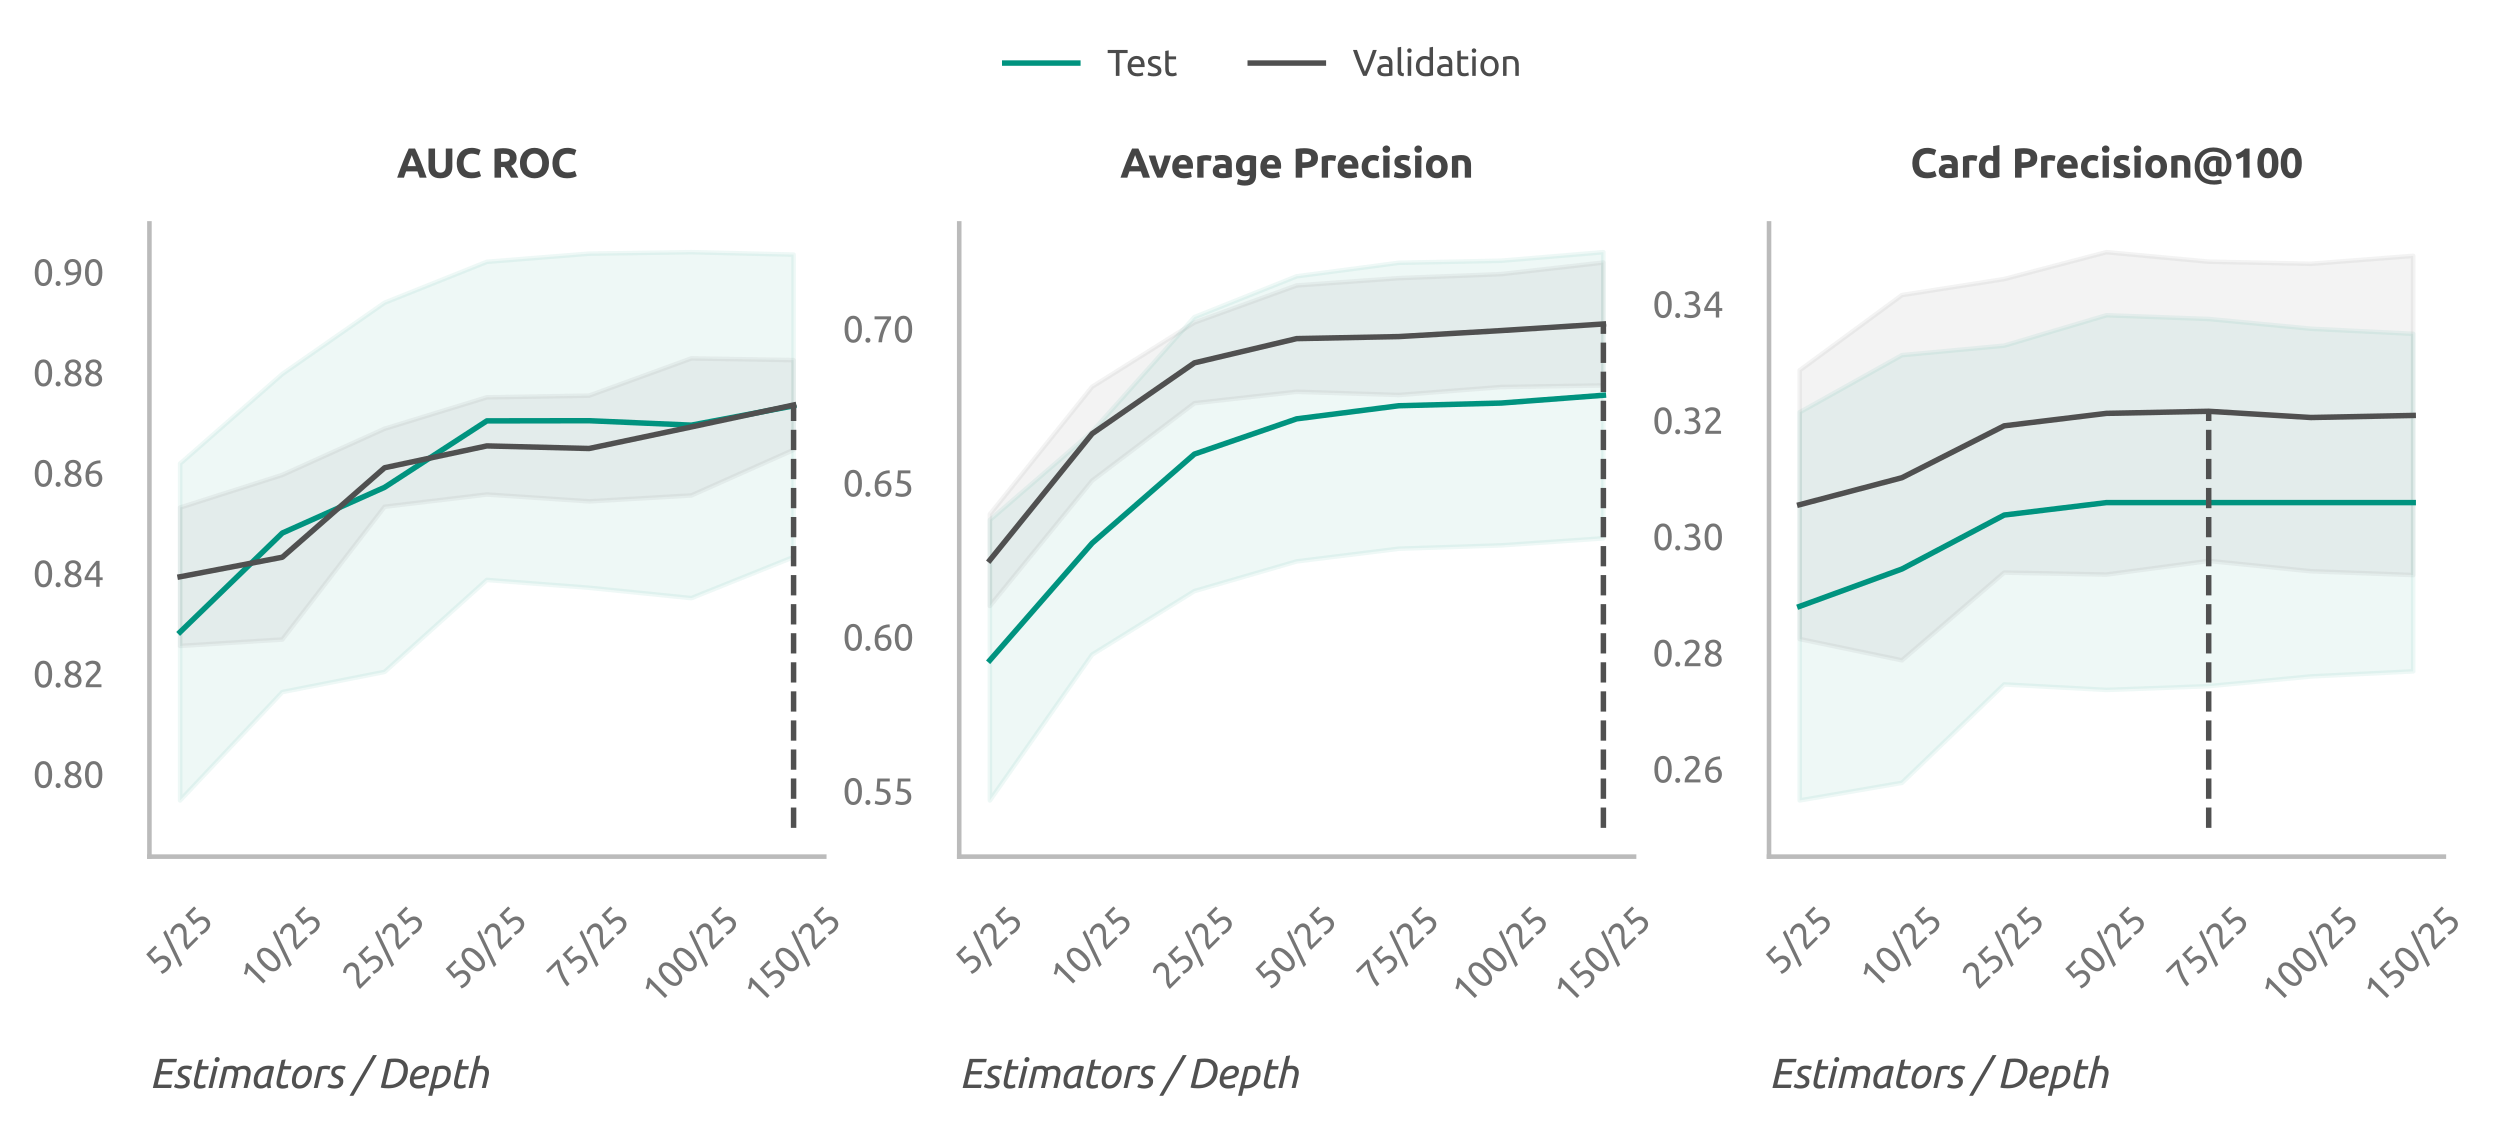 <?xml version="1.0" encoding="utf-8" standalone="no"?>
<!DOCTYPE svg PUBLIC "-//W3C//DTD SVG 1.1//EN"
  "http://www.w3.org/Graphics/SVG/1.1/DTD/svg11.dtd">
<svg xmlns:xlink="http://www.w3.org/1999/xlink" width="547.192pt" height="247.008pt" viewBox="0 0 547.192 247.008" xmlns="http://www.w3.org/2000/svg" version="1.1">
 <defs>
  <style type="text/css">*{stroke-linejoin: round; stroke-linecap: butt}</style>
 </defs>
 <g id="figure_1">
  <g id="patch_1">
   <path d="M 0 247.008 
L 547.192 247.008 
L 547.192 0 
L 0 0 
L 0 247.008 
z
" style="fill: none"/>
  </g>
  <g id="axes_1">
   <g id="patch_2">
    <path d="M 32.705 187.494 
L 180.411 187.494 
L 180.411 48.894 
L 32.705 48.894 
L 32.705 187.494 
z
" style="fill: none"/>
   </g>
   <g id="matplotlib.axis_1">
    <g id="xtick_1">
     <g id="text_1">
      <!-- 5/25 -->
      <g style="fill: #757575" transform="translate(35.238 213.668) rotate(-45) scale(0.08 -0.08)">
       <defs>
        <path id="Ubuntu-35" d="M 1274 2726 
Q 2240 2688 2691 2304 
Q 3142 1920 3142 1261 
Q 3142 966 3043 716 
Q 2944 467 2742 288 
Q 2541 109 2233 6 
Q 1926 -96 1504 -96 
Q 1338 -96 1165 -70 
Q 992 -45 845 -6 
Q 698 32 582 70 
Q 467 109 416 134 
L 531 653 
Q 640 602 886 518 
Q 1133 435 1491 435 
Q 1779 435 1974 499 
Q 2170 563 2291 672 
Q 2413 781 2467 925 
Q 2522 1069 2522 1229 
Q 2522 1472 2438 1661 
Q 2355 1850 2144 1978 
Q 1933 2106 1581 2173 
Q 1229 2240 691 2240 
Q 730 2554 752 2829 
Q 774 3104 793 3366 
Q 813 3629 825 3888 
Q 838 4147 851 4435 
L 2989 4435 
L 2989 3930 
L 1370 3930 
Q 1363 3834 1350 3670 
Q 1338 3507 1325 3331 
Q 1312 3155 1299 2988 
Q 1286 2822 1274 2726 
z
" transform="scale(0.016)"/>
        <path id="Ubuntu-2f" d="M 454 -1184 
L -154 -1184 
L 2016 5011 
L 2611 5011 
L 454 -1184 
z
" transform="scale(0.016)"/>
        <path id="Ubuntu-32" d="M 2989 3302 
Q 2989 3072 2896 2857 
Q 2803 2643 2649 2435 
Q 2496 2227 2304 2025 
Q 2112 1824 1920 1632 
Q 1811 1523 1667 1376 
Q 1523 1229 1395 1069 
Q 1267 909 1180 761 
Q 1094 614 1094 506 
L 3136 506 
L 3136 0 
L 448 0 
Q 442 38 442 76 
Q 442 115 442 147 
Q 442 448 541 707 
Q 640 966 800 1196 
Q 960 1427 1158 1632 
Q 1357 1837 1549 2029 
Q 1709 2182 1853 2332 
Q 1997 2483 2109 2633 
Q 2221 2784 2288 2944 
Q 2355 3104 2355 3283 
Q 2355 3475 2294 3609 
Q 2234 3744 2131 3833 
Q 2029 3923 1891 3964 
Q 1754 4006 1600 4006 
Q 1414 4006 1260 3955 
Q 1107 3904 985 3837 
Q 864 3770 781 3696 
Q 698 3622 653 3584 
L 358 4006 
Q 416 4070 531 4163 
Q 646 4256 806 4339 
Q 966 4422 1164 4480 
Q 1363 4538 1594 4538 
Q 2291 4538 2640 4214 
Q 2989 3891 2989 3302 
z
" transform="scale(0.016)"/>
       </defs>
       <use xlink:href="#Ubuntu-35"/>
       <use xlink:href="#Ubuntu-2f" x="56.4"/>
       <use xlink:href="#Ubuntu-32" x="94.8"/>
       <use xlink:href="#Ubuntu-35" x="151.2"/>
      </g>
     </g>
    </g>
    <g id="xtick_2">
     <g id="text_2">
      <!-- 10/25 -->
      <g style="fill: #757575" transform="translate(56.022 216.859) rotate(-45) scale(0.08 -0.08)">
       <defs>
        <path id="Ubuntu-31" d="M 595 3520 
Q 960 3661 1305 3881 
Q 1651 4102 1939 4435 
L 2362 4435 
L 2362 0 
L 1766 0 
L 1766 3610 
Q 1690 3539 1578 3462 
Q 1466 3386 1334 3315 
Q 1203 3245 1059 3181 
Q 915 3117 781 3072 
L 595 3520 
z
" transform="scale(0.016)"/>
        <path id="Ubuntu-30" d="M 320 2221 
Q 320 3334 713 3936 
Q 1107 4538 1805 4538 
Q 2502 4538 2896 3936 
Q 3290 3334 3290 2221 
Q 3290 1107 2896 505 
Q 2502 -96 1805 -96 
Q 1107 -96 713 505 
Q 320 1107 320 2221 
z
M 2662 2221 
Q 2662 2586 2620 2912 
Q 2579 3238 2480 3481 
Q 2381 3725 2214 3869 
Q 2048 4013 1805 4013 
Q 1562 4013 1395 3869 
Q 1229 3725 1129 3481 
Q 1030 3238 988 2912 
Q 947 2586 947 2221 
Q 947 1856 988 1529 
Q 1030 1203 1129 960 
Q 1229 717 1395 573 
Q 1562 429 1805 429 
Q 2048 429 2214 573 
Q 2381 717 2480 960 
Q 2579 1203 2620 1529 
Q 2662 1856 2662 2221 
z
" transform="scale(0.016)"/>
       </defs>
       <use xlink:href="#Ubuntu-31"/>
       <use xlink:href="#Ubuntu-30" x="56.4"/>
       <use xlink:href="#Ubuntu-2f" x="112.8"/>
       <use xlink:href="#Ubuntu-32" x="151.2"/>
       <use xlink:href="#Ubuntu-35" x="207.6"/>
      </g>
     </g>
    </g>
    <g id="xtick_3">
     <g id="text_3">
      <!-- 25/25 -->
      <g style="fill: #757575" transform="translate(78.402 216.859) rotate(-45) scale(0.08 -0.08)">
       <use xlink:href="#Ubuntu-32"/>
       <use xlink:href="#Ubuntu-35" x="56.4"/>
       <use xlink:href="#Ubuntu-2f" x="112.8"/>
       <use xlink:href="#Ubuntu-32" x="151.2"/>
       <use xlink:href="#Ubuntu-35" x="207.6"/>
      </g>
     </g>
    </g>
    <g id="xtick_4">
     <g id="text_4">
      <!-- 50/25 -->
      <g style="fill: #757575" transform="translate(100.781 216.859) rotate(-45) scale(0.08 -0.08)">
       <use xlink:href="#Ubuntu-35"/>
       <use xlink:href="#Ubuntu-30" x="56.4"/>
       <use xlink:href="#Ubuntu-2f" x="112.8"/>
       <use xlink:href="#Ubuntu-32" x="151.2"/>
       <use xlink:href="#Ubuntu-35" x="207.6"/>
      </g>
     </g>
    </g>
    <g id="xtick_5">
     <g id="text_5">
      <!-- 75/25 -->
      <g style="fill: #757575" transform="translate(123.161 216.859) rotate(-45) scale(0.08 -0.08)">
       <defs>
        <path id="Ubuntu-37" d="M 1043 0 
Q 1082 512 1226 1078 
Q 1370 1645 1581 2179 
Q 1792 2714 2045 3171 
Q 2298 3629 2541 3917 
L 384 3917 
L 384 4435 
L 3206 4435 
L 3206 3942 
Q 2995 3699 2739 3273 
Q 2483 2848 2256 2320 
Q 2029 1792 1865 1193 
Q 1702 595 1664 0 
L 1043 0 
z
" transform="scale(0.016)"/>
       </defs>
       <use xlink:href="#Ubuntu-37"/>
       <use xlink:href="#Ubuntu-35" x="56.4"/>
       <use xlink:href="#Ubuntu-2f" x="112.8"/>
       <use xlink:href="#Ubuntu-32" x="151.2"/>
       <use xlink:href="#Ubuntu-35" x="207.6"/>
      </g>
     </g>
    </g>
    <g id="xtick_6">
     <g id="text_6">
      <!-- 100/25 -->
      <g style="fill: #757575" transform="translate(143.945 220.05) rotate(-45) scale(0.08 -0.08)">
       <use xlink:href="#Ubuntu-31"/>
       <use xlink:href="#Ubuntu-30" x="56.4"/>
       <use xlink:href="#Ubuntu-30" x="112.8"/>
       <use xlink:href="#Ubuntu-2f" x="169.2"/>
       <use xlink:href="#Ubuntu-32" x="207.6"/>
       <use xlink:href="#Ubuntu-35" x="264"/>
      </g>
     </g>
    </g>
    <g id="xtick_7">
     <g id="text_7">
      <!-- 150/25 -->
      <g style="fill: #757575" transform="translate(166.325 220.05) rotate(-45) scale(0.08 -0.08)">
       <use xlink:href="#Ubuntu-31"/>
       <use xlink:href="#Ubuntu-35" x="56.4"/>
       <use xlink:href="#Ubuntu-30" x="112.8"/>
       <use xlink:href="#Ubuntu-2f" x="169.2"/>
       <use xlink:href="#Ubuntu-32" x="207.6"/>
       <use xlink:href="#Ubuntu-35" x="264"/>
      </g>
     </g>
    </g>
    <g id="text_8">
     <!-- Estimators / Depth -->
     <g style="fill: #505050" transform="translate(32.705 238.143) scale(0.09 -0.09)">
      <defs>
       <path id="Ubuntu-Italic-45" d="M 518 0 
L 1581 4435 
L 4198 4435 
L 4077 3917 
L 2074 3917 
L 1754 2579 
L 3533 2579 
L 3411 2074 
L 1638 2074 
L 1261 518 
L 3411 518 
L 3290 0 
L 518 0 
z
" transform="scale(0.016)"/>
       <path id="Ubuntu-Italic-73" d="M 1318 416 
Q 1453 416 1590 441 
Q 1728 467 1833 524 
Q 1939 582 2006 681 
Q 2074 781 2074 928 
Q 2074 1024 2042 1097 
Q 2010 1171 1939 1235 
Q 1869 1299 1763 1360 
Q 1658 1421 1510 1498 
Q 1363 1568 1241 1638 
Q 1120 1709 1027 1805 
Q 934 1901 883 2032 
Q 832 2163 832 2349 
Q 832 2829 1177 3120 
Q 1523 3411 2182 3411 
Q 2490 3411 2723 3350 
Q 2957 3290 3046 3238 
L 2822 2752 
Q 2733 2803 2534 2860 
Q 2336 2918 2093 2918 
Q 1971 2918 1849 2892 
Q 1728 2867 1629 2806 
Q 1530 2746 1469 2646 
Q 1408 2547 1408 2406 
Q 1408 2234 1542 2122 
Q 1677 2010 1946 1888 
Q 2112 1811 2243 1731 
Q 2374 1651 2467 1552 
Q 2560 1453 2608 1318 
Q 2656 1184 2656 998 
Q 2656 730 2553 525 
Q 2451 320 2268 185 
Q 2086 51 1836 -16 
Q 1587 -83 1293 -83 
Q 1075 -83 899 -54 
Q 723 -26 592 12 
Q 461 51 374 92 
Q 288 134 243 160 
L 474 646 
Q 518 621 598 582 
Q 678 544 790 505 
Q 902 467 1036 441 
Q 1171 416 1318 416 
z
" transform="scale(0.016)"/>
       <path id="Ubuntu-Italic-74" d="M 1626 -90 
Q 1146 -90 922 121 
Q 698 333 698 736 
Q 698 998 787 1408 
L 1472 4256 
L 2093 4358 
L 1843 3328 
L 2976 3328 
L 2854 2829 
L 1722 2829 
L 1370 1357 
Q 1293 1056 1293 832 
Q 1293 621 1408 528 
Q 1523 435 1792 435 
Q 1978 435 2157 496 
Q 2336 557 2432 608 
L 2477 102 
Q 2381 45 2150 -22 
Q 1920 -90 1626 -90 
z
" transform="scale(0.016)"/>
       <path id="Ubuntu-Italic-69" d="M 1082 0 
L 486 0 
L 1286 3328 
L 1882 3328 
L 1082 0 
z
M 1773 3930 
Q 1626 3930 1526 4019 
Q 1427 4109 1427 4269 
Q 1427 4474 1555 4592 
Q 1683 4710 1843 4710 
Q 1990 4710 2092 4617 
Q 2195 4525 2195 4358 
Q 2195 4166 2060 4048 
Q 1926 3930 1773 3930 
z
" transform="scale(0.016)"/>
       <path id="Ubuntu-Italic-6d" d="M 4339 3398 
Q 4621 3398 4816 3312 
Q 5011 3226 5129 3078 
Q 5248 2931 5299 2736 
Q 5350 2541 5350 2323 
Q 5350 2182 5328 2019 
Q 5306 1856 5267 1702 
L 4858 0 
L 4262 0 
L 4640 1574 
Q 4672 1722 4713 1904 
Q 4755 2086 4755 2266 
Q 4755 2387 4726 2502 
Q 4698 2618 4630 2701 
Q 4563 2784 4441 2835 
Q 4320 2886 4141 2886 
Q 3936 2886 3744 2806 
Q 3552 2726 3424 2643 
Q 3437 2554 3446 2467 
Q 3456 2381 3456 2298 
Q 3456 2150 3433 2000 
Q 3411 1850 3379 1702 
L 2970 0 
L 2374 0 
L 2752 1574 
Q 2784 1722 2822 1907 
Q 2861 2093 2861 2278 
Q 2861 2400 2835 2512 
Q 2810 2624 2749 2707 
Q 2688 2790 2585 2838 
Q 2483 2886 2323 2886 
Q 2163 2886 2012 2867 
Q 1862 2848 1760 2816 
L 1082 0 
L 486 0 
L 1254 3200 
Q 1542 3290 1884 3344 
Q 2227 3398 2496 3398 
Q 2765 3398 2950 3305 
Q 3136 3213 3245 3059 
Q 3309 3104 3421 3161 
Q 3533 3219 3677 3270 
Q 3821 3322 3990 3360 
Q 4160 3398 4339 3398 
z
" transform="scale(0.016)"/>
       <path id="Ubuntu-Italic-61" d="M 2765 -38 
Q 2733 32 2701 118 
Q 2669 205 2650 301 
Q 2509 173 2272 45 
Q 2035 -83 1690 -83 
Q 1408 -83 1206 6 
Q 1005 96 877 256 
Q 749 416 688 633 
Q 627 851 627 1114 
Q 627 1542 771 1952 
Q 915 2362 1203 2682 
Q 1491 3002 1926 3200 
Q 2362 3398 2944 3398 
Q 3117 3398 3347 3360 
Q 3578 3322 3744 3232 
L 3251 1222 
Q 3219 1075 3196 940 
Q 3174 806 3174 659 
Q 3174 512 3200 361 
Q 3226 211 3290 38 
L 2765 -38 
z
M 1811 422 
Q 2080 422 2272 537 
Q 2464 653 2605 806 
Q 2611 915 2627 1033 
Q 2643 1152 2669 1274 
L 3053 2861 
Q 3021 2874 2947 2880 
Q 2874 2886 2816 2886 
Q 2451 2886 2156 2745 
Q 1862 2605 1654 2371 
Q 1446 2138 1334 1827 
Q 1222 1517 1222 1178 
Q 1222 1043 1248 905 
Q 1274 768 1341 662 
Q 1408 557 1520 489 
Q 1632 422 1811 422 
z
" transform="scale(0.016)"/>
       <path id="Ubuntu-Italic-6f" d="M 1760 -83 
Q 1235 -83 937 227 
Q 640 538 640 1082 
Q 640 1453 745 1862 
Q 851 2272 1081 2617 
Q 1312 2963 1677 3187 
Q 2042 3411 2560 3411 
Q 3085 3411 3382 3100 
Q 3680 2790 3680 2246 
Q 3680 1875 3574 1465 
Q 3469 1056 3238 710 
Q 3008 365 2643 141 
Q 2278 -83 1760 -83 
z
M 1862 422 
Q 2150 422 2377 588 
Q 2605 755 2761 1014 
Q 2918 1274 3001 1587 
Q 3085 1901 3085 2195 
Q 3085 2522 2944 2714 
Q 2803 2906 2458 2906 
Q 2170 2906 1942 2739 
Q 1715 2573 1558 2313 
Q 1402 2054 1318 1740 
Q 1235 1427 1235 1133 
Q 1235 806 1376 614 
Q 1517 422 1862 422 
z
" transform="scale(0.016)"/>
       <path id="Ubuntu-Italic-72" d="M 2394 3398 
Q 2470 3398 2566 3392 
Q 2662 3386 2755 3370 
Q 2848 3354 2925 3338 
Q 3002 3322 3040 3302 
L 2867 2784 
Q 2739 2835 2572 2860 
Q 2406 2886 2253 2886 
Q 2118 2886 1987 2867 
Q 1856 2848 1760 2816 
L 1082 0 
L 486 0 
L 1254 3200 
Q 1510 3290 1804 3344 
Q 2099 3398 2394 3398 
z
" transform="scale(0.016)"/>
       <path id="Ubuntu-Italic-20" transform="scale(0.016)"/>
       <path id="Ubuntu-Italic-2f" d="M 173 -1184 
L -422 -1184 
L 3155 5011 
L 3750 5011 
L 173 -1184 
z
" transform="scale(0.016)"/>
       <path id="Ubuntu-Italic-44" d="M 2656 3955 
Q 2176 3955 2080 3930 
L 1261 512 
Q 1312 499 1433 489 
Q 1555 480 1830 480 
Q 2336 480 2742 649 
Q 3149 819 3430 1123 
Q 3712 1427 3865 1846 
Q 4019 2266 4019 2765 
Q 4019 3328 3692 3641 
Q 3366 3955 2656 3955 
z
M 2707 4480 
Q 3693 4480 4179 4016 
Q 4666 3552 4666 2765 
Q 4666 2214 4493 1705 
Q 4320 1197 3955 806 
Q 3590 416 3024 185 
Q 2458 -45 1670 -45 
Q 1402 -45 1088 -19 
Q 774 6 538 70 
L 1568 4378 
Q 1837 4442 2137 4461 
Q 2438 4480 2707 4480 
z
" transform="scale(0.016)"/>
       <path id="Ubuntu-Italic-65" d="M 1306 1747 
Q 1677 1760 1984 1795 
Q 2291 1830 2515 1916 
Q 2739 2003 2864 2150 
Q 2989 2298 2989 2534 
Q 2989 2592 2966 2656 
Q 2944 2720 2889 2774 
Q 2835 2829 2739 2864 
Q 2643 2899 2502 2899 
Q 2278 2899 2083 2803 
Q 1888 2707 1734 2550 
Q 1581 2394 1472 2186 
Q 1363 1978 1306 1747 
z
M 1914 -83 
Q 1587 -83 1350 9 
Q 1114 102 954 265 
Q 794 429 717 646 
Q 640 864 640 1107 
Q 640 1555 774 1971 
Q 909 2387 1158 2707 
Q 1408 3027 1766 3216 
Q 2125 3405 2579 3405 
Q 2842 3405 3030 3337 
Q 3219 3270 3337 3155 
Q 3456 3040 3513 2889 
Q 3571 2739 3571 2579 
Q 3571 2278 3462 2070 
Q 3354 1862 3174 1721 
Q 2995 1581 2755 1504 
Q 2515 1427 2256 1382 
Q 1997 1338 1731 1322 
Q 1466 1306 1229 1293 
Q 1222 1242 1222 1210 
Q 1222 1178 1222 1158 
Q 1222 1011 1257 880 
Q 1293 749 1389 649 
Q 1485 550 1654 492 
Q 1824 435 2099 435 
Q 2221 435 2352 457 
Q 2483 480 2601 515 
Q 2720 550 2813 585 
Q 2906 621 2944 653 
L 2995 147 
Q 2867 77 2582 -3 
Q 2298 -83 1914 -83 
z
" transform="scale(0.016)"/>
       <path id="Ubuntu-Italic-70" d="M 2426 3411 
Q 2739 3411 2966 3321 
Q 3194 3232 3341 3075 
Q 3488 2918 3561 2704 
Q 3635 2490 3635 2234 
Q 3635 1792 3500 1379 
Q 3366 966 3088 646 
Q 2810 326 2384 134 
Q 1958 -58 1376 -58 
Q 1306 -58 1222 -51 
Q 1139 -45 1075 -32 
L 800 -1184 
L 205 -1184 
L 1254 3187 
Q 1523 3296 1840 3353 
Q 2157 3411 2426 3411 
z
M 1197 467 
Q 1261 454 1334 451 
Q 1408 448 1478 448 
Q 1843 448 2131 589 
Q 2419 730 2620 970 
Q 2822 1210 2931 1520 
Q 3040 1830 3040 2170 
Q 3040 2310 3008 2444 
Q 2976 2579 2889 2681 
Q 2803 2784 2656 2845 
Q 2509 2906 2278 2906 
Q 2118 2906 1984 2877 
Q 1850 2848 1760 2822 
L 1197 467 
z
" transform="scale(0.016)"/>
       <path id="Ubuntu-Italic-68" d="M 486 0 
L 1658 4864 
L 2278 4966 
L 1869 3283 
Q 2016 3334 2179 3366 
Q 2342 3398 2509 3398 
Q 2797 3398 3005 3318 
Q 3213 3238 3341 3100 
Q 3469 2963 3529 2768 
Q 3590 2573 3590 2342 
Q 3590 2061 3501 1702 
L 3091 0 
L 2496 0 
L 2874 1574 
Q 2918 1754 2960 1939 
Q 3002 2125 3002 2291 
Q 3002 2547 2861 2716 
Q 2720 2886 2336 2886 
Q 2182 2886 2019 2857 
Q 1856 2829 1747 2778 
L 1082 0 
L 486 0 
z
" transform="scale(0.016)"/>
      </defs>
      <use xlink:href="#Ubuntu-Italic-45"/>
      <use xlink:href="#Ubuntu-Italic-73" x="55.7"/>
      <use xlink:href="#Ubuntu-Italic-74" x="96.9"/>
      <use xlink:href="#Ubuntu-Italic-69" x="135.8"/>
      <use xlink:href="#Ubuntu-Italic-6d" x="160.7"/>
      <use xlink:href="#Ubuntu-Italic-61" x="243.5"/>
      <use xlink:href="#Ubuntu-Italic-74" x="297.9"/>
      <use xlink:href="#Ubuntu-Italic-6f" x="336.3"/>
      <use xlink:href="#Ubuntu-Italic-72" x="391.8"/>
      <use xlink:href="#Ubuntu-Italic-73" x="429"/>
      <use xlink:href="#Ubuntu-Italic-20" x="470.2"/>
      <use xlink:href="#Ubuntu-Italic-2f" x="493.3"/>
      <use xlink:href="#Ubuntu-Italic-20" x="530.9"/>
      <use xlink:href="#Ubuntu-Italic-44" x="554"/>
      <use xlink:href="#Ubuntu-Italic-65" x="623.1"/>
      <use xlink:href="#Ubuntu-Italic-70" x="674.9"/>
      <use xlink:href="#Ubuntu-Italic-74" x="729.5"/>
      <use xlink:href="#Ubuntu-Italic-68" x="768.4"/>
     </g>
    </g>
   </g>
   <g id="matplotlib.axis_2">
    <g id="ytick_1">
     <g id="text_9">
      <!-- 0.80 -->
      <g style="fill: #757575" transform="translate(7.2 172.392) scale(0.08 -0.08)">
       <defs>
        <path id="Ubuntu-2e" d="M 1216 346 
Q 1216 173 1101 45 
Q 986 -83 787 -83 
Q 589 -83 473 45 
Q 358 173 358 346 
Q 358 518 473 646 
Q 589 774 787 774 
Q 986 774 1101 646 
Q 1216 518 1216 346 
z
" transform="scale(0.016)"/>
        <path id="Ubuntu-38" d="M 3258 1152 
Q 3258 883 3165 656 
Q 3072 429 2889 259 
Q 2707 90 2432 -3 
Q 2157 -96 1798 -96 
Q 1382 -96 1104 22 
Q 826 141 659 320 
Q 493 499 422 713 
Q 352 928 352 1120 
Q 352 1306 413 1475 
Q 474 1645 573 1792 
Q 672 1939 803 2057 
Q 934 2176 1082 2266 
Q 454 2624 454 3322 
Q 454 3565 550 3785 
Q 646 4006 822 4172 
Q 998 4339 1248 4438 
Q 1498 4538 1805 4538 
Q 2163 4538 2419 4429 
Q 2675 4320 2838 4150 
Q 3002 3981 3075 3776 
Q 3149 3571 3149 3379 
Q 3149 3194 3094 3030 
Q 3040 2867 2947 2726 
Q 2854 2586 2736 2477 
Q 2618 2368 2490 2285 
Q 3245 1926 3258 1152 
z
M 954 1114 
Q 954 998 995 873 
Q 1037 749 1139 643 
Q 1242 538 1402 467 
Q 1562 397 1805 397 
Q 2022 397 2185 461 
Q 2349 525 2451 624 
Q 2554 723 2605 851 
Q 2656 979 2656 1114 
Q 2656 1318 2579 1472 
Q 2502 1626 2358 1741 
Q 2214 1856 2012 1936 
Q 1811 2016 1555 2074 
Q 1267 1914 1110 1677 
Q 954 1440 954 1114 
z
M 2554 3386 
Q 2554 3482 2512 3597 
Q 2470 3712 2380 3811 
Q 2291 3910 2150 3977 
Q 2010 4045 1805 4045 
Q 1600 4045 1456 3981 
Q 1312 3917 1222 3817 
Q 1133 3718 1091 3600 
Q 1050 3482 1050 3366 
Q 1050 3226 1101 3085 
Q 1152 2944 1261 2822 
Q 1370 2701 1546 2605 
Q 1722 2509 1965 2451 
Q 2234 2611 2394 2825 
Q 2554 3040 2554 3386 
z
" transform="scale(0.016)"/>
       </defs>
       <use xlink:href="#Ubuntu-30"/>
       <use xlink:href="#Ubuntu-2e" x="56.4"/>
       <use xlink:href="#Ubuntu-38" x="81"/>
       <use xlink:href="#Ubuntu-30" x="137.4"/>
      </g>
     </g>
    </g>
    <g id="ytick_2">
     <g id="text_10">
      <!-- 0.82 -->
      <g style="fill: #757575" transform="translate(7.2 150.413) scale(0.08 -0.08)">
       <use xlink:href="#Ubuntu-30"/>
       <use xlink:href="#Ubuntu-2e" x="56.4"/>
       <use xlink:href="#Ubuntu-38" x="81"/>
       <use xlink:href="#Ubuntu-32" x="137.4"/>
      </g>
     </g>
    </g>
    <g id="ytick_3">
     <g id="text_11">
      <!-- 0.84 -->
      <g style="fill: #757575" transform="translate(7.2 128.433) scale(0.08 -0.08)">
       <defs>
        <path id="Ubuntu-34" d="M 256 1536 
Q 378 1818 589 2192 
Q 800 2566 1065 2963 
Q 1331 3360 1635 3744 
Q 1939 4128 2246 4435 
L 2816 4435 
L 2816 1619 
L 3341 1619 
L 3341 1133 
L 2816 1133 
L 2816 0 
L 2240 0 
L 2240 1133 
L 256 1133 
L 256 1536 
z
M 2240 3731 
Q 2048 3526 1853 3273 
Q 1658 3021 1472 2745 
Q 1286 2470 1123 2182 
Q 960 1894 832 1619 
L 2240 1619 
L 2240 3731 
z
" transform="scale(0.016)"/>
       </defs>
       <use xlink:href="#Ubuntu-30"/>
       <use xlink:href="#Ubuntu-2e" x="56.4"/>
       <use xlink:href="#Ubuntu-38" x="81"/>
       <use xlink:href="#Ubuntu-34" x="137.4"/>
      </g>
     </g>
    </g>
    <g id="ytick_4">
     <g id="text_12">
      <!-- 0.86 -->
      <g style="fill: #757575" transform="translate(7.2 106.454) scale(0.08 -0.08)">
       <defs>
        <path id="Ubuntu-36" d="M 403 1779 
Q 403 2426 582 2922 
Q 762 3418 1091 3757 
Q 1421 4096 1891 4272 
Q 2362 4448 2950 4454 
L 2995 3955 
Q 2618 3949 2307 3872 
Q 1997 3795 1753 3628 
Q 1510 3462 1344 3196 
Q 1178 2931 1094 2541 
Q 1261 2618 1469 2669 
Q 1677 2720 1901 2720 
Q 2278 2720 2540 2605 
Q 2803 2490 2969 2301 
Q 3136 2112 3209 1865 
Q 3283 1619 3283 1350 
Q 3283 1107 3200 851 
Q 3117 595 2947 384 
Q 2778 173 2515 38 
Q 2253 -96 1894 -96 
Q 1165 -96 784 403 
Q 403 902 403 1779 
z
M 1837 2234 
Q 1613 2234 1421 2192 
Q 1229 2150 1037 2067 
Q 1030 1997 1027 1923 
Q 1024 1850 1024 1779 
Q 1024 1498 1062 1248 
Q 1101 998 1200 809 
Q 1299 621 1465 509 
Q 1632 397 1888 397 
Q 2099 397 2246 486 
Q 2394 576 2490 717 
Q 2586 858 2627 1021 
Q 2669 1184 2669 1338 
Q 2669 1773 2461 2003 
Q 2253 2234 1837 2234 
z
" transform="scale(0.016)"/>
       </defs>
       <use xlink:href="#Ubuntu-30"/>
       <use xlink:href="#Ubuntu-2e" x="56.4"/>
       <use xlink:href="#Ubuntu-38" x="81"/>
       <use xlink:href="#Ubuntu-36" x="137.4"/>
      </g>
     </g>
    </g>
    <g id="ytick_5">
     <g id="text_13">
      <!-- 0.88 -->
      <g style="fill: #757575" transform="translate(7.2 84.475) scale(0.08 -0.08)">
       <use xlink:href="#Ubuntu-30"/>
       <use xlink:href="#Ubuntu-2e" x="56.4"/>
       <use xlink:href="#Ubuntu-38" x="81"/>
       <use xlink:href="#Ubuntu-38" x="137.4"/>
      </g>
     </g>
    </g>
    <g id="ytick_6">
     <g id="text_14">
      <!-- 0.90 -->
      <g style="fill: #757575" transform="translate(7.2 62.495) scale(0.08 -0.08)">
       <defs>
        <path id="Ubuntu-39" d="M 3206 2662 
Q 3206 1344 2550 669 
Q 1894 -6 602 -13 
L 582 486 
Q 986 486 1309 563 
Q 1632 640 1875 809 
Q 2118 979 2281 1248 
Q 2445 1517 2522 1907 
Q 2355 1830 2144 1782 
Q 1933 1734 1709 1734 
Q 1331 1734 1068 1846 
Q 806 1958 640 2147 
Q 474 2336 400 2582 
Q 326 2829 326 3098 
Q 326 3334 409 3590 
Q 493 3846 662 4057 
Q 832 4269 1094 4403 
Q 1357 4538 1715 4538 
Q 2080 4538 2358 4410 
Q 2637 4282 2825 4038 
Q 3014 3795 3110 3446 
Q 3206 3098 3206 2662 
z
M 1773 2221 
Q 1997 2221 2195 2262 
Q 2394 2304 2579 2387 
Q 2586 2458 2586 2525 
Q 2586 2592 2586 2662 
Q 2586 2938 2547 3190 
Q 2509 3443 2409 3632 
Q 2310 3821 2144 3933 
Q 1978 4045 1722 4045 
Q 1510 4045 1363 3955 
Q 1216 3866 1120 3728 
Q 1024 3590 982 3427 
Q 941 3264 941 3110 
Q 941 2675 1149 2448 
Q 1357 2221 1773 2221 
z
" transform="scale(0.016)"/>
       </defs>
       <use xlink:href="#Ubuntu-30"/>
       <use xlink:href="#Ubuntu-2e" x="56.4"/>
       <use xlink:href="#Ubuntu-39" x="81"/>
       <use xlink:href="#Ubuntu-30" x="137.4"/>
      </g>
     </g>
    </g>
   </g>
   <g id="PolyCollection_1"/>
   <g id="PolyCollection_2">
    <defs>
     <path id="md94616dee5" d="M 39.419 -145.522 
L 39.419 -71.814 
L 61.799 -95.537 
L 84.178 -99.943 
L 106.558 -120.072 
L 128.938 -118.358 
L 151.317 -116.087 
L 173.697 -125.088 
L 173.697 -191.279 
L 173.697 -191.279 
L 151.317 -191.814 
L 128.938 -191.49 
L 106.558 -189.701 
L 84.178 -180.749 
L 61.799 -165.151 
L 39.419 -145.522 
z
" style="stroke: #00937f; stroke-opacity: 0.07"/>
    </defs>
    <g clip-path="url(#p45e6059066)">
     <use xlink:href="#md94616dee5" x="0" y="247.008" style="fill: #00937f; fill-opacity: 0.07; stroke: #00937f; stroke-opacity: 0.07"/>
    </g>
   </g>
   <g id="PolyCollection_3"/>
   <g id="PolyCollection_4">
    <defs>
     <path id="me570a564fd" d="M 39.419 -135.912 
L 39.419 -105.627 
L 61.799 -107.033 
L 84.178 -136.092 
L 106.558 -138.774 
L 128.938 -137.273 
L 151.317 -138.565 
L 173.697 -148.541 
L 173.697 -168.186 
L 173.697 -168.186 
L 151.317 -168.561 
L 128.938 -160.411 
L 106.558 -160.042 
L 84.178 -153.168 
L 61.799 -143.058 
L 39.419 -135.912 
z
" style="stroke: #505050; stroke-opacity: 0.07"/>
    </defs>
    <g clip-path="url(#p45e6059066)">
     <use xlink:href="#me570a564fd" x="0" y="247.008" style="fill: #505050; fill-opacity: 0.07; stroke: #505050; stroke-opacity: 0.07"/>
    </g>
   </g>
   <g id="line2d_1">
    <path d="M 39.419 138.34 
L 61.799 116.664 
L 84.178 106.662 
L 106.558 92.121 
L 128.938 92.084 
L 151.317 93.057 
L 173.697 88.824 
" clip-path="url(#p45e6059066)" style="fill: none; stroke: #00937f; stroke-width: 1.2; stroke-linecap: square"/>
   </g>
   <g id="line2d_2">
    <path d="M 39.419 126.238 
L 61.799 121.962 
L 84.178 102.378 
L 106.558 97.6 
L 128.938 98.166 
L 151.317 93.444 
L 173.697 88.644 
" clip-path="url(#p45e6059066)" style="fill: none; stroke: #505050; stroke-width: 1.2; stroke-linecap: square"/>
   </g>
   <g id="LineCollection_1">
    <path d="M 173.697 181.194 
L 173.697 88.644 
" clip-path="url(#p45e6059066)" style="fill: none; stroke-dasharray: 4.44,1.92; stroke-dashoffset: 0; stroke: #505050; stroke-width: 1.2"/>
   </g>
   <g id="patch_3">
    <path d="M 32.705 187.494 
L 32.705 48.894 
" style="fill: none; stroke: #bbbbbb; stroke-linejoin: miter; stroke-linecap: square"/>
   </g>
   <g id="patch_4">
    <path d="M 32.705 187.494 
L 180.411 187.494 
" style="fill: none; stroke: #bbbbbb; stroke-linejoin: miter; stroke-linecap: square"/>
   </g>
   <g id="text_15">
    <!-- AUC ROC -->
    <g style="fill: #454545" transform="translate(86.832 38.894) scale(0.09 -0.09)">
     <defs>
      <path id="Ubuntu-Bold-41" d="M 3482 0 
Q 3411 230 3324 473 
Q 3238 717 3155 960 
L 1427 960 
Q 1344 717 1257 473 
Q 1171 230 1101 0 
L 64 0 
Q 314 717 538 1325 
Q 762 1933 976 2470 
Q 1190 3008 1398 3491 
Q 1606 3974 1830 4435 
L 2784 4435 
Q 3002 3974 3213 3491 
Q 3424 3008 3638 2470 
Q 3853 1933 4077 1325 
Q 4301 717 4550 0 
L 3482 0 
z
M 2285 3430 
Q 2253 3334 2189 3168 
Q 2125 3002 2041 2784 
Q 1958 2566 1859 2304 
Q 1760 2042 1658 1754 
L 2918 1754 
Q 2816 2042 2720 2304 
Q 2624 2566 2537 2784 
Q 2451 3002 2387 3168 
Q 2323 3334 2285 3430 
z
" transform="scale(0.016)"/>
      <path id="Ubuntu-Bold-55" d="M 2246 -90 
Q 1779 -90 1440 41 
Q 1101 173 880 406 
Q 659 640 553 963 
Q 448 1286 448 1677 
L 448 4435 
L 1446 4435 
L 1446 1760 
Q 1446 1491 1507 1302 
Q 1568 1114 1673 995 
Q 1779 877 1929 825 
Q 2080 774 2259 774 
Q 2624 774 2851 998 
Q 3078 1222 3078 1760 
L 3078 4435 
L 4077 4435 
L 4077 1677 
Q 4077 1286 3968 960 
Q 3859 634 3635 400 
Q 3411 166 3065 38 
Q 2720 -90 2246 -90 
z
" transform="scale(0.016)"/>
      <path id="Ubuntu-Bold-43" d="M 2534 -90 
Q 1453 -90 886 512 
Q 320 1114 320 2221 
Q 320 2771 493 3203 
Q 666 3635 966 3932 
Q 1267 4230 1683 4384 
Q 2099 4538 2586 4538 
Q 2867 4538 3097 4496 
Q 3328 4454 3501 4400 
Q 3674 4346 3789 4288 
Q 3904 4230 3955 4198 
L 3667 3392 
Q 3462 3501 3190 3577 
Q 2918 3654 2573 3654 
Q 2342 3654 2121 3577 
Q 1901 3501 1731 3331 
Q 1562 3162 1459 2893 
Q 1357 2624 1357 2240 
Q 1357 1933 1424 1667 
Q 1491 1402 1641 1210 
Q 1792 1018 2035 906 
Q 2278 794 2624 794 
Q 2842 794 3014 819 
Q 3187 845 3321 880 
Q 3456 915 3558 960 
Q 3661 1005 3744 1043 
L 4019 243 
Q 3808 115 3424 12 
Q 3040 -90 2534 -90 
z
" transform="scale(0.016)"/>
      <path id="Ubuntu-Bold-20" transform="scale(0.016)"/>
      <path id="Ubuntu-Bold-52" d="M 1811 4486 
Q 2810 4486 3341 4131 
Q 3872 3776 3872 3027 
Q 3872 2560 3657 2269 
Q 3443 1978 3040 1811 
Q 3174 1645 3321 1430 
Q 3469 1216 3613 982 
Q 3757 749 3891 496 
Q 4026 243 4141 0 
L 3021 0 
Q 2899 218 2774 442 
Q 2650 666 2518 877 
Q 2387 1088 2259 1277 
Q 2131 1466 2003 1619 
L 1510 1619 
L 1510 0 
L 512 0 
L 512 4371 
Q 838 4435 1187 4460 
Q 1536 4486 1811 4486 
z
M 1869 3635 
Q 1760 3635 1673 3628 
Q 1587 3622 1510 3616 
L 1510 2413 
L 1792 2413 
Q 2355 2413 2598 2553 
Q 2842 2694 2842 3034 
Q 2842 3360 2595 3497 
Q 2349 3635 1869 3635 
z
" transform="scale(0.016)"/>
      <path id="Ubuntu-Bold-4f" d="M 1350 2221 
Q 1350 1894 1430 1632 
Q 1510 1370 1660 1181 
Q 1811 992 2028 889 
Q 2246 787 2528 787 
Q 2803 787 3024 889 
Q 3245 992 3395 1181 
Q 3546 1370 3626 1632 
Q 3706 1894 3706 2221 
Q 3706 2547 3626 2812 
Q 3546 3078 3395 3267 
Q 3245 3456 3024 3558 
Q 2803 3661 2528 3661 
Q 2246 3661 2028 3555 
Q 1811 3450 1660 3261 
Q 1510 3072 1430 2806 
Q 1350 2541 1350 2221 
z
M 4736 2221 
Q 4736 1651 4566 1219 
Q 4397 787 4102 496 
Q 3808 205 3401 57 
Q 2995 -90 2528 -90 
Q 2074 -90 1670 57 
Q 1267 205 966 496 
Q 666 787 493 1219 
Q 320 1651 320 2221 
Q 320 2790 499 3222 
Q 678 3654 982 3948 
Q 1286 4243 1686 4390 
Q 2086 4538 2528 4538 
Q 2982 4538 3385 4390 
Q 3789 4243 4089 3948 
Q 4390 3654 4563 3222 
Q 4736 2790 4736 2221 
z
" transform="scale(0.016)"/>
     </defs>
     <use xlink:href="#Ubuntu-Bold-41"/>
     <use xlink:href="#Ubuntu-Bold-55" x="70.1"/>
     <use xlink:href="#Ubuntu-Bold-43" x="140.8"/>
     <use xlink:href="#Ubuntu-Bold-20" x="205.6"/>
     <use xlink:href="#Ubuntu-Bold-52" x="229.6"/>
     <use xlink:href="#Ubuntu-Bold-4f" x="294.55"/>
     <use xlink:href="#Ubuntu-Bold-43" x="373.55"/>
    </g>
   </g>
  </g>
  <g id="axes_2">
   <g id="patch_5">
    <path d="M 209.952 187.494 
L 357.658 187.494 
L 357.658 48.894 
L 209.952 48.894 
L 209.952 187.494 
z
" style="fill: none"/>
   </g>
   <g id="matplotlib.axis_3">
    <g id="xtick_8">
     <g id="text_16">
      <!-- 5/25 -->
      <g style="fill: #757575" transform="translate(212.485 213.668) rotate(-45) scale(0.08 -0.08)">
       <use xlink:href="#Ubuntu-35"/>
       <use xlink:href="#Ubuntu-2f" x="56.4"/>
       <use xlink:href="#Ubuntu-32" x="94.8"/>
       <use xlink:href="#Ubuntu-35" x="151.2"/>
      </g>
     </g>
    </g>
    <g id="xtick_9">
     <g id="text_17">
      <!-- 10/25 -->
      <g style="fill: #757575" transform="translate(233.269 216.859) rotate(-45) scale(0.08 -0.08)">
       <use xlink:href="#Ubuntu-31"/>
       <use xlink:href="#Ubuntu-30" x="56.4"/>
       <use xlink:href="#Ubuntu-2f" x="112.8"/>
       <use xlink:href="#Ubuntu-32" x="151.2"/>
       <use xlink:href="#Ubuntu-35" x="207.6"/>
      </g>
     </g>
    </g>
    <g id="xtick_10">
     <g id="text_18">
      <!-- 25/25 -->
      <g style="fill: #757575" transform="translate(255.649 216.859) rotate(-45) scale(0.08 -0.08)">
       <use xlink:href="#Ubuntu-32"/>
       <use xlink:href="#Ubuntu-35" x="56.4"/>
       <use xlink:href="#Ubuntu-2f" x="112.8"/>
       <use xlink:href="#Ubuntu-32" x="151.2"/>
       <use xlink:href="#Ubuntu-35" x="207.6"/>
      </g>
     </g>
    </g>
    <g id="xtick_11">
     <g id="text_19">
      <!-- 50/25 -->
      <g style="fill: #757575" transform="translate(278.028 216.859) rotate(-45) scale(0.08 -0.08)">
       <use xlink:href="#Ubuntu-35"/>
       <use xlink:href="#Ubuntu-30" x="56.4"/>
       <use xlink:href="#Ubuntu-2f" x="112.8"/>
       <use xlink:href="#Ubuntu-32" x="151.2"/>
       <use xlink:href="#Ubuntu-35" x="207.6"/>
      </g>
     </g>
    </g>
    <g id="xtick_12">
     <g id="text_20">
      <!-- 75/25 -->
      <g style="fill: #757575" transform="translate(300.408 216.859) rotate(-45) scale(0.08 -0.08)">
       <use xlink:href="#Ubuntu-37"/>
       <use xlink:href="#Ubuntu-35" x="56.4"/>
       <use xlink:href="#Ubuntu-2f" x="112.8"/>
       <use xlink:href="#Ubuntu-32" x="151.2"/>
       <use xlink:href="#Ubuntu-35" x="207.6"/>
      </g>
     </g>
    </g>
    <g id="xtick_13">
     <g id="text_21">
      <!-- 100/25 -->
      <g style="fill: #757575" transform="translate(321.192 220.05) rotate(-45) scale(0.08 -0.08)">
       <use xlink:href="#Ubuntu-31"/>
       <use xlink:href="#Ubuntu-30" x="56.4"/>
       <use xlink:href="#Ubuntu-30" x="112.8"/>
       <use xlink:href="#Ubuntu-2f" x="169.2"/>
       <use xlink:href="#Ubuntu-32" x="207.6"/>
       <use xlink:href="#Ubuntu-35" x="264"/>
      </g>
     </g>
    </g>
    <g id="xtick_14">
     <g id="text_22">
      <!-- 150/25 -->
      <g style="fill: #757575" transform="translate(343.572 220.05) rotate(-45) scale(0.08 -0.08)">
       <use xlink:href="#Ubuntu-31"/>
       <use xlink:href="#Ubuntu-35" x="56.4"/>
       <use xlink:href="#Ubuntu-30" x="112.8"/>
       <use xlink:href="#Ubuntu-2f" x="169.2"/>
       <use xlink:href="#Ubuntu-32" x="207.6"/>
       <use xlink:href="#Ubuntu-35" x="264"/>
      </g>
     </g>
    </g>
    <g id="text_23">
     <!-- Estimators / Depth -->
     <g style="fill: #505050" transform="translate(209.952 238.143) scale(0.09 -0.09)">
      <use xlink:href="#Ubuntu-Italic-45"/>
      <use xlink:href="#Ubuntu-Italic-73" x="55.7"/>
      <use xlink:href="#Ubuntu-Italic-74" x="96.9"/>
      <use xlink:href="#Ubuntu-Italic-69" x="135.8"/>
      <use xlink:href="#Ubuntu-Italic-6d" x="160.7"/>
      <use xlink:href="#Ubuntu-Italic-61" x="243.5"/>
      <use xlink:href="#Ubuntu-Italic-74" x="297.9"/>
      <use xlink:href="#Ubuntu-Italic-6f" x="336.3"/>
      <use xlink:href="#Ubuntu-Italic-72" x="391.8"/>
      <use xlink:href="#Ubuntu-Italic-73" x="429"/>
      <use xlink:href="#Ubuntu-Italic-20" x="470.2"/>
      <use xlink:href="#Ubuntu-Italic-2f" x="493.3"/>
      <use xlink:href="#Ubuntu-Italic-20" x="530.9"/>
      <use xlink:href="#Ubuntu-Italic-44" x="554"/>
      <use xlink:href="#Ubuntu-Italic-65" x="623.1"/>
      <use xlink:href="#Ubuntu-Italic-70" x="674.9"/>
      <use xlink:href="#Ubuntu-Italic-74" x="729.5"/>
      <use xlink:href="#Ubuntu-Italic-68" x="768.4"/>
     </g>
    </g>
   </g>
   <g id="matplotlib.axis_4">
    <g id="ytick_7">
     <g id="text_24">
      <!-- 0.55 -->
      <g style="fill: #757575" transform="translate(184.447 176.078) scale(0.08 -0.08)">
       <use xlink:href="#Ubuntu-30"/>
       <use xlink:href="#Ubuntu-2e" x="56.4"/>
       <use xlink:href="#Ubuntu-35" x="81"/>
       <use xlink:href="#Ubuntu-35" x="137.4"/>
      </g>
     </g>
    </g>
    <g id="ytick_8">
     <g id="text_25">
      <!-- 0.60 -->
      <g style="fill: #757575" transform="translate(184.447 142.356) scale(0.08 -0.08)">
       <use xlink:href="#Ubuntu-30"/>
       <use xlink:href="#Ubuntu-2e" x="56.4"/>
       <use xlink:href="#Ubuntu-36" x="81"/>
       <use xlink:href="#Ubuntu-30" x="137.4"/>
      </g>
     </g>
    </g>
    <g id="ytick_9">
     <g id="text_26">
      <!-- 0.65 -->
      <g style="fill: #757575" transform="translate(184.447 108.633) scale(0.08 -0.08)">
       <use xlink:href="#Ubuntu-30"/>
       <use xlink:href="#Ubuntu-2e" x="56.4"/>
       <use xlink:href="#Ubuntu-36" x="81"/>
       <use xlink:href="#Ubuntu-35" x="137.4"/>
      </g>
     </g>
    </g>
    <g id="ytick_10">
     <g id="text_27">
      <!-- 0.70 -->
      <g style="fill: #757575" transform="translate(184.447 74.91) scale(0.08 -0.08)">
       <use xlink:href="#Ubuntu-30"/>
       <use xlink:href="#Ubuntu-2e" x="56.4"/>
       <use xlink:href="#Ubuntu-37" x="81"/>
       <use xlink:href="#Ubuntu-30" x="137.4"/>
      </g>
     </g>
    </g>
   </g>
   <g id="PolyCollection_5"/>
   <g id="PolyCollection_6">
    <defs>
     <path id="meec0c23dad" d="M 216.666 -133.189 
L 216.666 -71.814 
L 239.046 -103.733 
L 261.425 -117.634 
L 283.805 -124.133 
L 306.185 -126.91 
L 328.564 -127.637 
L 350.944 -129.182 
L 350.944 -191.814 
L 350.944 -191.814 
L 328.564 -189.94 
L 306.185 -189.494 
L 283.805 -186.534 
L 261.425 -177.597 
L 239.046 -152.514 
L 216.666 -133.189 
z
" style="stroke: #00937f; stroke-opacity: 0.07"/>
    </defs>
    <g clip-path="url(#p4c92cc0994)">
     <use xlink:href="#meec0c23dad" x="0" y="247.008" style="fill: #00937f; fill-opacity: 0.07; stroke: #00937f; stroke-opacity: 0.07"/>
    </g>
   </g>
   <g id="PolyCollection_7"/>
   <g id="PolyCollection_8">
    <defs>
     <path id="mca8953ab7e" d="M 216.666 -134.452 
L 216.666 -114.379 
L 239.046 -141.812 
L 261.425 -158.757 
L 283.805 -161.255 
L 306.185 -160.55 
L 328.564 -162.296 
L 350.944 -162.649 
L 350.944 -189.541 
L 350.944 -189.541 
L 328.564 -187.009 
L 306.185 -186.13 
L 283.805 -184.529 
L 261.425 -176.415 
L 239.046 -162.355 
L 216.666 -134.452 
z
" style="stroke: #505050; stroke-opacity: 0.07"/>
    </defs>
    <g clip-path="url(#p4c92cc0994)">
     <use xlink:href="#mca8953ab7e" x="0" y="247.008" style="fill: #505050; fill-opacity: 0.07; stroke: #505050; stroke-opacity: 0.07"/>
    </g>
   </g>
   <g id="line2d_3">
    <path d="M 216.666 144.506 
L 239.046 118.884 
L 261.425 99.392 
L 283.805 91.674 
L 306.185 88.805 
L 328.564 88.219 
L 350.944 86.51 
" clip-path="url(#p4c92cc0994)" style="fill: none; stroke: #00937f; stroke-width: 1.2; stroke-linecap: square"/>
   </g>
   <g id="line2d_4">
    <path d="M 216.666 122.592 
L 239.046 94.924 
L 261.425 79.422 
L 283.805 74.116 
L 306.185 73.668 
L 328.564 72.355 
L 350.944 70.913 
" clip-path="url(#p4c92cc0994)" style="fill: none; stroke: #505050; stroke-width: 1.2; stroke-linecap: square"/>
   </g>
   <g id="LineCollection_2">
    <path d="M 350.944 181.194 
L 350.944 70.913 
" clip-path="url(#p4c92cc0994)" style="fill: none; stroke-dasharray: 4.44,1.92; stroke-dashoffset: 0; stroke: #505050; stroke-width: 1.2"/>
   </g>
   <g id="patch_6">
    <path d="M 209.952 187.494 
L 209.952 48.894 
" style="fill: none; stroke: #bbbbbb; stroke-linejoin: miter; stroke-linecap: square"/>
   </g>
   <g id="patch_7">
    <path d="M 209.952 187.494 
L 357.658 187.494 
" style="fill: none; stroke: #bbbbbb; stroke-linejoin: miter; stroke-linecap: square"/>
   </g>
   <g id="text_28">
    <!-- Average Precision -->
    <g style="fill: #454545" transform="translate(245.156 38.894) scale(0.09 -0.09)">
     <defs>
      <path id="Ubuntu-Bold-76" d="M 1363 0 
Q 1037 640 701 1497 
Q 365 2355 64 3366 
L 1075 3366 
Q 1139 3117 1225 2825 
Q 1312 2534 1405 2236 
Q 1498 1939 1590 1657 
Q 1683 1376 1773 1146 
Q 1856 1376 1952 1657 
Q 2048 1939 2141 2236 
Q 2234 2534 2320 2825 
Q 2406 3117 2470 3366 
L 3456 3366 
Q 3155 2355 2819 1497 
Q 2483 640 2157 0 
L 1363 0 
z
" transform="scale(0.016)"/>
      <path id="Ubuntu-Bold-65" d="M 288 1658 
Q 288 2106 425 2442 
Q 563 2778 787 3002 
Q 1011 3226 1302 3341 
Q 1594 3456 1901 3456 
Q 2618 3456 3034 3017 
Q 3450 2579 3450 1728 
Q 3450 1645 3443 1545 
Q 3437 1446 3430 1370 
L 1267 1370 
Q 1299 1075 1542 902 
Q 1786 730 2195 730 
Q 2458 730 2710 778 
Q 2963 826 3123 896 
L 3251 122 
Q 3174 83 3046 44 
Q 2918 6 2761 -22 
Q 2605 -51 2425 -70 
Q 2246 -90 2067 -90 
Q 1613 -90 1277 44 
Q 941 179 720 412 
Q 499 646 393 966 
Q 288 1286 288 1658 
z
M 2528 2022 
Q 2522 2144 2486 2259 
Q 2451 2374 2377 2464 
Q 2304 2554 2192 2611 
Q 2080 2669 1914 2669 
Q 1754 2669 1638 2614 
Q 1523 2560 1446 2470 
Q 1370 2381 1328 2262 
Q 1286 2144 1267 2022 
L 2528 2022 
z
" transform="scale(0.016)"/>
      <path id="Ubuntu-Bold-72" d="M 2477 2522 
Q 2349 2554 2176 2589 
Q 2003 2624 1805 2624 
Q 1715 2624 1590 2608 
Q 1466 2592 1402 2573 
L 1402 0 
L 448 0 
L 448 3187 
Q 704 3277 1053 3357 
Q 1402 3437 1830 3437 
Q 1907 3437 2016 3427 
Q 2125 3418 2233 3402 
Q 2342 3386 2451 3363 
Q 2560 3341 2637 3309 
L 2477 2522 
z
" transform="scale(0.016)"/>
      <path id="Ubuntu-Bold-61" d="M 1734 666 
Q 1875 666 2003 672 
Q 2131 678 2208 691 
L 2208 1414 
Q 2150 1427 2035 1440 
Q 1920 1453 1824 1453 
Q 1690 1453 1571 1437 
Q 1453 1421 1363 1376 
Q 1274 1331 1222 1254 
Q 1171 1178 1171 1062 
Q 1171 838 1321 752 
Q 1472 666 1734 666 
z
M 1658 3456 
Q 2080 3456 2361 3360 
Q 2643 3264 2812 3085 
Q 2982 2906 3052 2650 
Q 3123 2394 3123 2080 
L 3123 96 
Q 2918 51 2553 -9 
Q 2189 -70 1670 -70 
Q 1344 -70 1078 -12 
Q 813 45 621 176 
Q 429 307 326 518 
Q 224 730 224 1037 
Q 224 1331 342 1536 
Q 461 1741 659 1862 
Q 858 1984 1114 2038 
Q 1370 2093 1645 2093 
Q 1830 2093 1974 2077 
Q 2118 2061 2208 2035 
L 2208 2125 
Q 2208 2368 2061 2515 
Q 1914 2662 1549 2662 
Q 1306 2662 1069 2627 
Q 832 2592 659 2528 
L 538 3296 
Q 621 3322 745 3350 
Q 870 3379 1017 3401 
Q 1165 3424 1328 3440 
Q 1491 3456 1658 3456 
z
" transform="scale(0.016)"/>
      <path id="Ubuntu-Bold-67" d="M 1261 1792 
Q 1261 992 1907 992 
Q 2054 992 2182 1030 
Q 2310 1069 2400 1120 
L 2400 2643 
Q 2330 2656 2234 2665 
Q 2138 2675 2010 2675 
Q 1632 2675 1446 2425 
Q 1261 2176 1261 1792 
z
M 3354 422 
Q 3354 -403 2934 -803 
Q 2515 -1203 1638 -1203 
Q 1331 -1203 1024 -1148 
Q 717 -1094 454 -1005 
L 621 -205 
Q 845 -294 1091 -345 
Q 1338 -397 1651 -397 
Q 2061 -397 2230 -217 
Q 2400 -38 2400 243 
L 2400 365 
Q 2246 294 2083 259 
Q 1920 224 1728 224 
Q 1030 224 659 637 
Q 288 1050 288 1792 
Q 288 2163 403 2467 
Q 518 2771 739 2988 
Q 960 3206 1280 3324 
Q 1600 3443 2003 3443 
Q 2176 3443 2358 3427 
Q 2541 3411 2720 3385 
Q 2899 3360 3062 3325 
Q 3226 3290 3354 3251 
L 3354 422 
z
" transform="scale(0.016)"/>
      <path id="Ubuntu-Bold-50" d="M 1843 4486 
Q 2835 4486 3366 4137 
Q 3898 3789 3898 2995 
Q 3898 2195 3360 1840 
Q 2822 1485 1824 1485 
L 1510 1485 
L 1510 0 
L 512 0 
L 512 4371 
Q 838 4435 1203 4460 
Q 1568 4486 1843 4486 
z
M 1907 3635 
Q 1798 3635 1692 3628 
Q 1587 3622 1510 3616 
L 1510 2336 
L 1824 2336 
Q 2342 2336 2604 2477 
Q 2867 2618 2867 3002 
Q 2867 3187 2800 3308 
Q 2733 3430 2608 3504 
Q 2483 3578 2304 3606 
Q 2125 3635 1907 3635 
z
" transform="scale(0.016)"/>
      <path id="Ubuntu-Bold-63" d="M 288 1683 
Q 288 2048 406 2371 
Q 525 2694 749 2934 
Q 973 3174 1293 3315 
Q 1613 3456 2022 3456 
Q 2291 3456 2515 3408 
Q 2739 3360 2950 3270 
L 2752 2509 
Q 2618 2560 2458 2598 
Q 2298 2637 2099 2637 
Q 1677 2637 1469 2374 
Q 1261 2112 1261 1683 
Q 1261 1229 1456 979 
Q 1651 730 2138 730 
Q 2310 730 2508 762 
Q 2707 794 2874 864 
L 3008 83 
Q 2842 13 2592 -38 
Q 2342 -90 2042 -90 
Q 1581 -90 1248 48 
Q 915 186 700 422 
Q 486 659 387 982 
Q 288 1306 288 1683 
z
" transform="scale(0.016)"/>
      <path id="Ubuntu-Bold-69" d="M 1402 0 
L 448 0 
L 448 3366 
L 1402 3366 
L 1402 0 
z
M 1491 4339 
Q 1491 4077 1321 3926 
Q 1152 3776 922 3776 
Q 691 3776 521 3926 
Q 352 4077 352 4339 
Q 352 4602 521 4752 
Q 691 4902 922 4902 
Q 1152 4902 1321 4752 
Q 1491 4602 1491 4339 
z
" transform="scale(0.016)"/>
      <path id="Ubuntu-Bold-73" d="M 1414 685 
Q 1677 685 1785 736 
Q 1894 787 1894 934 
Q 1894 1050 1753 1136 
Q 1613 1222 1325 1331 
Q 1101 1414 918 1504 
Q 736 1594 608 1718 
Q 480 1843 409 2016 
Q 339 2189 339 2432 
Q 339 2906 691 3181 
Q 1043 3456 1658 3456 
Q 1965 3456 2246 3401 
Q 2528 3347 2694 3283 
L 2528 2541 
Q 2362 2598 2166 2643 
Q 1971 2688 1728 2688 
Q 1280 2688 1280 2438 
Q 1280 2381 1299 2336 
Q 1318 2291 1376 2249 
Q 1434 2208 1533 2160 
Q 1632 2112 1786 2054 
Q 2099 1939 2304 1827 
Q 2509 1715 2627 1584 
Q 2746 1453 2794 1293 
Q 2842 1133 2842 922 
Q 2842 422 2467 166 
Q 2093 -90 1408 -90 
Q 960 -90 662 -13 
Q 365 64 250 115 
L 410 890 
Q 653 794 909 739 
Q 1165 685 1414 685 
z
" transform="scale(0.016)"/>
      <path id="Ubuntu-Bold-6f" d="M 3597 1690 
Q 3597 1293 3481 963 
Q 3366 634 3148 400 
Q 2931 166 2627 38 
Q 2323 -90 1946 -90 
Q 1574 -90 1270 38 
Q 966 166 748 400 
Q 531 634 409 963 
Q 288 1293 288 1690 
Q 288 2086 413 2412 
Q 538 2739 758 2969 
Q 979 3200 1283 3328 
Q 1587 3456 1946 3456 
Q 2310 3456 2614 3328 
Q 2918 3200 3136 2969 
Q 3354 2739 3475 2412 
Q 3597 2086 3597 1690 
z
M 2624 1690 
Q 2624 2131 2448 2384 
Q 2272 2637 1946 2637 
Q 1619 2637 1440 2384 
Q 1261 2131 1261 1690 
Q 1261 1248 1440 989 
Q 1619 730 1946 730 
Q 2272 730 2448 989 
Q 2624 1248 2624 1690 
z
" transform="scale(0.016)"/>
      <path id="Ubuntu-Bold-6e" d="M 448 3251 
Q 691 3322 1075 3382 
Q 1459 3443 1882 3443 
Q 2310 3443 2595 3331 
Q 2880 3219 3046 3014 
Q 3213 2810 3283 2528 
Q 3354 2246 3354 1901 
L 3354 0 
L 2400 0 
L 2400 1786 
Q 2400 2246 2278 2438 
Q 2157 2630 1824 2630 
Q 1722 2630 1606 2620 
Q 1491 2611 1402 2598 
L 1402 0 
L 448 0 
L 448 3251 
z
" transform="scale(0.016)"/>
     </defs>
     <use xlink:href="#Ubuntu-Bold-41"/>
     <use xlink:href="#Ubuntu-Bold-76" x="68.6"/>
     <use xlink:href="#Ubuntu-Bold-65" x="122.225"/>
     <use xlink:href="#Ubuntu-Bold-72" x="180.625"/>
     <use xlink:href="#Ubuntu-Bold-61" x="221.825"/>
     <use xlink:href="#Ubuntu-Bold-67" x="277.125"/>
     <use xlink:href="#Ubuntu-Bold-65" x="336.525"/>
     <use xlink:href="#Ubuntu-Bold-20" x="394.925"/>
     <use xlink:href="#Ubuntu-Bold-50" x="418.925"/>
     <use xlink:href="#Ubuntu-Bold-72" x="483.325"/>
     <use xlink:href="#Ubuntu-Bold-65" x="524.525"/>
     <use xlink:href="#Ubuntu-Bold-63" x="582.925"/>
     <use xlink:href="#Ubuntu-Bold-69" x="632.925"/>
     <use xlink:href="#Ubuntu-Bold-73" x="661.825"/>
     <use xlink:href="#Ubuntu-Bold-69" x="710.325"/>
     <use xlink:href="#Ubuntu-Bold-6f" x="739.225"/>
     <use xlink:href="#Ubuntu-Bold-6e" x="799.925"/>
    </g>
   </g>
  </g>
  <g id="axes_3">
   <g id="patch_8">
    <path d="M 387.199 187.494 
L 534.905 187.494 
L 534.905 48.894 
L 387.199 48.894 
L 387.199 187.494 
z
" style="fill: none"/>
   </g>
   <g id="matplotlib.axis_5">
    <g id="xtick_15">
     <g id="text_29">
      <!-- 5/25 -->
      <g style="fill: #757575" transform="translate(389.732 213.668) rotate(-45) scale(0.08 -0.08)">
       <use xlink:href="#Ubuntu-35"/>
       <use xlink:href="#Ubuntu-2f" x="56.4"/>
       <use xlink:href="#Ubuntu-32" x="94.8"/>
       <use xlink:href="#Ubuntu-35" x="151.2"/>
      </g>
     </g>
    </g>
    <g id="xtick_16">
     <g id="text_30">
      <!-- 10/25 -->
      <g style="fill: #757575" transform="translate(410.516 216.859) rotate(-45) scale(0.08 -0.08)">
       <use xlink:href="#Ubuntu-31"/>
       <use xlink:href="#Ubuntu-30" x="56.4"/>
       <use xlink:href="#Ubuntu-2f" x="112.8"/>
       <use xlink:href="#Ubuntu-32" x="151.2"/>
       <use xlink:href="#Ubuntu-35" x="207.6"/>
      </g>
     </g>
    </g>
    <g id="xtick_17">
     <g id="text_31">
      <!-- 25/25 -->
      <g style="fill: #757575" transform="translate(432.896 216.859) rotate(-45) scale(0.08 -0.08)">
       <use xlink:href="#Ubuntu-32"/>
       <use xlink:href="#Ubuntu-35" x="56.4"/>
       <use xlink:href="#Ubuntu-2f" x="112.8"/>
       <use xlink:href="#Ubuntu-32" x="151.2"/>
       <use xlink:href="#Ubuntu-35" x="207.6"/>
      </g>
     </g>
    </g>
    <g id="xtick_18">
     <g id="text_32">
      <!-- 50/25 -->
      <g style="fill: #757575" transform="translate(455.275 216.859) rotate(-45) scale(0.08 -0.08)">
       <use xlink:href="#Ubuntu-35"/>
       <use xlink:href="#Ubuntu-30" x="56.4"/>
       <use xlink:href="#Ubuntu-2f" x="112.8"/>
       <use xlink:href="#Ubuntu-32" x="151.2"/>
       <use xlink:href="#Ubuntu-35" x="207.6"/>
      </g>
     </g>
    </g>
    <g id="xtick_19">
     <g id="text_33">
      <!-- 75/25 -->
      <g style="fill: #757575" transform="translate(477.655 216.859) rotate(-45) scale(0.08 -0.08)">
       <use xlink:href="#Ubuntu-37"/>
       <use xlink:href="#Ubuntu-35" x="56.4"/>
       <use xlink:href="#Ubuntu-2f" x="112.8"/>
       <use xlink:href="#Ubuntu-32" x="151.2"/>
       <use xlink:href="#Ubuntu-35" x="207.6"/>
      </g>
     </g>
    </g>
    <g id="xtick_20">
     <g id="text_34">
      <!-- 100/25 -->
      <g style="fill: #757575" transform="translate(498.439 220.05) rotate(-45) scale(0.08 -0.08)">
       <use xlink:href="#Ubuntu-31"/>
       <use xlink:href="#Ubuntu-30" x="56.4"/>
       <use xlink:href="#Ubuntu-30" x="112.8"/>
       <use xlink:href="#Ubuntu-2f" x="169.2"/>
       <use xlink:href="#Ubuntu-32" x="207.6"/>
       <use xlink:href="#Ubuntu-35" x="264"/>
      </g>
     </g>
    </g>
    <g id="xtick_21">
     <g id="text_35">
      <!-- 150/25 -->
      <g style="fill: #757575" transform="translate(520.819 220.05) rotate(-45) scale(0.08 -0.08)">
       <use xlink:href="#Ubuntu-31"/>
       <use xlink:href="#Ubuntu-35" x="56.4"/>
       <use xlink:href="#Ubuntu-30" x="112.8"/>
       <use xlink:href="#Ubuntu-2f" x="169.2"/>
       <use xlink:href="#Ubuntu-32" x="207.6"/>
       <use xlink:href="#Ubuntu-35" x="264"/>
      </g>
     </g>
    </g>
    <g id="text_36">
     <!-- Estimators / Depth -->
     <g style="fill: #505050" transform="translate(387.199 238.143) scale(0.09 -0.09)">
      <use xlink:href="#Ubuntu-Italic-45"/>
      <use xlink:href="#Ubuntu-Italic-73" x="55.7"/>
      <use xlink:href="#Ubuntu-Italic-74" x="96.9"/>
      <use xlink:href="#Ubuntu-Italic-69" x="135.8"/>
      <use xlink:href="#Ubuntu-Italic-6d" x="160.7"/>
      <use xlink:href="#Ubuntu-Italic-61" x="243.5"/>
      <use xlink:href="#Ubuntu-Italic-74" x="297.9"/>
      <use xlink:href="#Ubuntu-Italic-6f" x="336.3"/>
      <use xlink:href="#Ubuntu-Italic-72" x="391.8"/>
      <use xlink:href="#Ubuntu-Italic-73" x="429"/>
      <use xlink:href="#Ubuntu-Italic-20" x="470.2"/>
      <use xlink:href="#Ubuntu-Italic-2f" x="493.3"/>
      <use xlink:href="#Ubuntu-Italic-20" x="530.9"/>
      <use xlink:href="#Ubuntu-Italic-44" x="554"/>
      <use xlink:href="#Ubuntu-Italic-65" x="623.1"/>
      <use xlink:href="#Ubuntu-Italic-70" x="674.9"/>
      <use xlink:href="#Ubuntu-Italic-74" x="729.5"/>
      <use xlink:href="#Ubuntu-Italic-68" x="768.4"/>
     </g>
    </g>
   </g>
   <g id="matplotlib.axis_6">
    <g id="ytick_11">
     <g id="text_37">
      <!-- 0.26 -->
      <g style="fill: #757575" transform="translate(361.694 171.246) scale(0.08 -0.08)">
       <use xlink:href="#Ubuntu-30"/>
       <use xlink:href="#Ubuntu-2e" x="56.4"/>
       <use xlink:href="#Ubuntu-32" x="81"/>
       <use xlink:href="#Ubuntu-36" x="137.4"/>
      </g>
     </g>
    </g>
    <g id="ytick_12">
     <g id="text_38">
      <!-- 0.28 -->
      <g style="fill: #757575" transform="translate(361.694 145.811) scale(0.08 -0.08)">
       <use xlink:href="#Ubuntu-30"/>
       <use xlink:href="#Ubuntu-2e" x="56.4"/>
       <use xlink:href="#Ubuntu-32" x="81"/>
       <use xlink:href="#Ubuntu-38" x="137.4"/>
      </g>
     </g>
    </g>
    <g id="ytick_13">
     <g id="text_39">
      <!-- 0.30 -->
      <g style="fill: #757575" transform="translate(361.694 120.377) scale(0.08 -0.08)">
       <defs>
        <path id="Ubuntu-33" d="M 1446 435 
Q 2016 435 2262 659 
Q 2509 883 2509 1261 
Q 2509 1504 2406 1670 
Q 2304 1837 2137 1936 
Q 1971 2035 1750 2076 
Q 1530 2118 1299 2118 
L 1146 2118 
L 1146 2605 
L 1357 2605 
Q 1517 2605 1686 2637 
Q 1856 2669 1997 2752 
Q 2138 2835 2227 2979 
Q 2317 3123 2317 3341 
Q 2317 3520 2253 3648 
Q 2189 3776 2083 3859 
Q 1978 3942 1840 3977 
Q 1702 4013 1549 4013 
Q 1242 4013 1027 3923 
Q 813 3834 666 3738 
L 435 4192 
Q 512 4243 630 4304 
Q 749 4365 896 4416 
Q 1043 4467 1212 4502 
Q 1382 4538 1568 4538 
Q 1920 4538 2176 4451 
Q 2432 4365 2598 4208 
Q 2765 4051 2848 3836 
Q 2931 3622 2931 3373 
Q 2931 3027 2732 2780 
Q 2534 2534 2253 2406 
Q 2426 2355 2586 2259 
Q 2746 2163 2864 2016 
Q 2982 1869 3056 1677 
Q 3130 1485 3130 1248 
Q 3130 960 3030 713 
Q 2931 467 2723 288 
Q 2515 109 2201 6 
Q 1888 -96 1459 -96 
Q 1293 -96 1117 -70 
Q 941 -45 787 -6 
Q 634 32 518 70 
Q 403 109 352 134 
L 467 653 
Q 576 602 829 518 
Q 1082 435 1446 435 
z
" transform="scale(0.016)"/>
       </defs>
       <use xlink:href="#Ubuntu-30"/>
       <use xlink:href="#Ubuntu-2e" x="56.4"/>
       <use xlink:href="#Ubuntu-33" x="81"/>
       <use xlink:href="#Ubuntu-30" x="137.4"/>
      </g>
     </g>
    </g>
    <g id="ytick_14">
     <g id="text_40">
      <!-- 0.32 -->
      <g style="fill: #757575" transform="translate(361.694 94.942) scale(0.08 -0.08)">
       <use xlink:href="#Ubuntu-30"/>
       <use xlink:href="#Ubuntu-2e" x="56.4"/>
       <use xlink:href="#Ubuntu-33" x="81"/>
       <use xlink:href="#Ubuntu-32" x="137.4"/>
      </g>
     </g>
    </g>
    <g id="ytick_15">
     <g id="text_41">
      <!-- 0.34 -->
      <g style="fill: #757575" transform="translate(361.694 69.508) scale(0.08 -0.08)">
       <use xlink:href="#Ubuntu-30"/>
       <use xlink:href="#Ubuntu-2e" x="56.4"/>
       <use xlink:href="#Ubuntu-33" x="81"/>
       <use xlink:href="#Ubuntu-34" x="137.4"/>
      </g>
     </g>
    </g>
   </g>
   <g id="PolyCollection_9"/>
   <g id="PolyCollection_10">
    <defs>
     <path id="m5032e6f9e4" d="M 393.913 -156.771 
L 393.913 -71.814 
L 416.293 -75.667 
L 438.672 -97.2 
L 461.052 -95.998 
L 483.432 -96.82 
L 505.811 -98.953 
L 528.191 -100.066 
L 528.191 -173.938 
L 528.191 -173.938 
L 505.811 -175.051 
L 483.432 -177.184 
L 461.052 -178.006 
L 438.672 -171.354 
L 416.293 -169.269 
L 393.913 -156.771 
z
" style="stroke: #00937f; stroke-opacity: 0.07"/>
    </defs>
    <g clip-path="url(#p52f98a7844)">
     <use xlink:href="#m5032e6f9e4" x="0" y="247.008" style="fill: #00937f; fill-opacity: 0.07; stroke: #00937f; stroke-opacity: 0.07"/>
    </g>
   </g>
   <g id="PolyCollection_11"/>
   <g id="PolyCollection_12">
    <defs>
     <path id="mf3120c7aeb" d="M 393.913 -165.962 
L 393.913 -107.134 
L 416.293 -102.478 
L 438.672 -121.681 
L 461.052 -121.249 
L 483.432 -124.241 
L 505.811 -121.975 
L 528.191 -121.144 
L 528.191 -191.011 
L 528.191 -191.011 
L 505.811 -189.271 
L 483.432 -189.731 
L 461.052 -191.814 
L 438.672 -185.932 
L 416.293 -182.426 
L 393.913 -165.962 
z
" style="stroke: #505050; stroke-opacity: 0.07"/>
    </defs>
    <g clip-path="url(#p52f98a7844)">
     <use xlink:href="#mf3120c7aeb" x="0" y="247.008" style="fill: #505050; fill-opacity: 0.07; stroke: #505050; stroke-opacity: 0.07"/>
    </g>
   </g>
   <g id="line2d_5">
    <path d="M 393.913 132.715 
L 416.293 124.54 
L 438.672 112.731 
L 461.052 110.006 
L 483.432 110.006 
L 505.811 110.006 
L 528.191 110.006 
" clip-path="url(#p52f98a7844)" style="fill: none; stroke: #00937f; stroke-width: 1.2; stroke-linecap: square"/>
   </g>
   <g id="line2d_6">
    <path d="M 393.913 110.46 
L 416.293 104.556 
L 438.672 93.201 
L 461.052 90.476 
L 483.432 90.022 
L 505.811 91.384 
L 528.191 90.93 
" clip-path="url(#p52f98a7844)" style="fill: none; stroke: #505050; stroke-width: 1.2; stroke-linecap: square"/>
   </g>
   <g id="LineCollection_3">
    <path d="M 483.432 181.194 
L 483.432 90.022 
" clip-path="url(#p52f98a7844)" style="fill: none; stroke-dasharray: 4.44,1.92; stroke-dashoffset: 0; stroke: #505050; stroke-width: 1.2"/>
   </g>
   <g id="patch_9">
    <path d="M 387.199 187.494 
L 387.199 48.894 
" style="fill: none; stroke: #bbbbbb; stroke-linejoin: miter; stroke-linecap: square"/>
   </g>
   <g id="patch_10">
    <path d="M 387.199 187.494 
L 534.905 187.494 
" style="fill: none; stroke: #bbbbbb; stroke-linejoin: miter; stroke-linecap: square"/>
   </g>
   <g id="text_42">
    <!-- Card Precision@100 -->
    <g style="fill: #454545" transform="translate(418.102 38.894) scale(0.09 -0.09)">
     <defs>
      <path id="Ubuntu-Bold-64" d="M 1261 1709 
Q 1261 1267 1459 998 
Q 1658 730 2048 730 
Q 2176 730 2285 739 
Q 2394 749 2464 762 
L 2464 2496 
Q 2374 2554 2230 2592 
Q 2086 2630 1939 2630 
Q 1261 2630 1261 1709 
z
M 3418 109 
Q 3290 70 3123 35 
Q 2957 0 2774 -25 
Q 2592 -51 2403 -67 
Q 2214 -83 2042 -83 
Q 1626 -83 1299 38 
Q 973 160 749 387 
Q 525 614 406 937 
Q 288 1261 288 1664 
Q 288 2074 390 2403 
Q 493 2733 685 2963 
Q 877 3194 1155 3315 
Q 1434 3437 1792 3437 
Q 1990 3437 2147 3398 
Q 2304 3360 2464 3290 
L 2464 4813 
L 3418 4966 
L 3418 109 
z
" transform="scale(0.016)"/>
      <path id="Ubuntu-Bold-40" d="M 4486 179 
Q 4301 179 4115 224 
Q 3930 269 3808 384 
Q 3526 186 3098 186 
Q 2778 186 2512 285 
Q 2246 384 2057 582 
Q 1869 781 1763 1072 
Q 1658 1363 1658 1747 
Q 1658 2074 1763 2355 
Q 1869 2637 2073 2845 
Q 2278 3053 2576 3174 
Q 2874 3296 3251 3296 
Q 3629 3296 3920 3229 
Q 4211 3162 4403 3091 
L 4403 1082 
Q 4403 934 4464 883 
Q 4525 832 4640 832 
Q 4742 832 4841 889 
Q 4941 947 5011 1097 
Q 5082 1248 5126 1507 
Q 5171 1766 5171 2163 
Q 5171 2560 5033 2889 
Q 4896 3219 4637 3452 
Q 4378 3686 4003 3817 
Q 3629 3949 3155 3949 
Q 2701 3949 2320 3795 
Q 1939 3642 1660 3357 
Q 1382 3072 1225 2662 
Q 1069 2253 1069 1741 
Q 1069 1210 1222 810 
Q 1376 410 1661 141 
Q 1946 -128 2352 -265 
Q 2758 -403 3270 -403 
Q 3590 -403 3875 -361 
Q 4160 -320 4352 -282 
L 4448 -883 
Q 4288 -934 3961 -992 
Q 3635 -1050 3270 -1050 
Q 2656 -1050 2118 -890 
Q 1581 -730 1181 -390 
Q 781 -51 550 477 
Q 320 1005 320 1741 
Q 320 2451 563 2985 
Q 806 3520 1203 3878 
Q 1600 4237 2109 4416 
Q 2618 4595 3155 4595 
Q 3744 4595 4249 4432 
Q 4755 4269 5123 3955 
Q 5491 3642 5702 3178 
Q 5914 2714 5914 2112 
Q 5914 1645 5814 1283 
Q 5715 922 5526 678 
Q 5338 435 5075 307 
Q 4813 179 4486 179 
z
M 3584 941 
Q 3571 992 3564 1091 
Q 3558 1190 3558 1280 
L 3558 2586 
Q 3430 2611 3290 2611 
Q 3078 2611 2931 2544 
Q 2784 2477 2694 2361 
Q 2605 2246 2563 2089 
Q 2522 1933 2522 1747 
Q 2522 1562 2554 1405 
Q 2586 1248 2666 1133 
Q 2746 1018 2880 950 
Q 3014 883 3213 883 
Q 3328 883 3430 899 
Q 3533 915 3584 941 
z
" transform="scale(0.016)"/>
      <path id="Ubuntu-Bold-31" d="M 448 3514 
Q 634 3590 835 3689 
Q 1037 3789 1229 3907 
Q 1421 4026 1597 4157 
Q 1773 4288 1914 4435 
L 2579 4435 
L 2579 0 
L 1626 0 
L 1626 3194 
Q 1434 3066 1197 2960 
Q 960 2854 736 2778 
L 448 3514 
z
" transform="scale(0.016)"/>
      <path id="Ubuntu-Bold-30" d="M 3418 2227 
Q 3418 1107 2992 508 
Q 2566 -90 1818 -90 
Q 1069 -90 643 508 
Q 218 1107 218 2227 
Q 218 2784 330 3213 
Q 442 3642 653 3936 
Q 864 4230 1158 4384 
Q 1453 4538 1818 4538 
Q 2566 4538 2992 3939 
Q 3418 3341 3418 2227 
z
M 2445 2227 
Q 2445 2560 2413 2832 
Q 2381 3104 2310 3302 
Q 2240 3501 2118 3609 
Q 1997 3718 1818 3718 
Q 1638 3718 1520 3609 
Q 1402 3501 1328 3302 
Q 1254 3104 1222 2832 
Q 1190 2560 1190 2227 
Q 1190 1894 1222 1619 
Q 1254 1344 1328 1145 
Q 1402 947 1520 838 
Q 1638 730 1818 730 
Q 1997 730 2118 838 
Q 2240 947 2310 1145 
Q 2381 1344 2413 1619 
Q 2445 1894 2445 2227 
z
" transform="scale(0.016)"/>
     </defs>
     <use xlink:href="#Ubuntu-Bold-43"/>
     <use xlink:href="#Ubuntu-Bold-61" x="65.8"/>
     <use xlink:href="#Ubuntu-Bold-72" x="121.1"/>
     <use xlink:href="#Ubuntu-Bold-64" x="162.3"/>
     <use xlink:href="#Ubuntu-Bold-20" x="222.7"/>
     <use xlink:href="#Ubuntu-Bold-50" x="246.7"/>
     <use xlink:href="#Ubuntu-Bold-72" x="311.1"/>
     <use xlink:href="#Ubuntu-Bold-65" x="352.3"/>
     <use xlink:href="#Ubuntu-Bold-63" x="410.7"/>
     <use xlink:href="#Ubuntu-Bold-69" x="460.7"/>
     <use xlink:href="#Ubuntu-Bold-73" x="489.6"/>
     <use xlink:href="#Ubuntu-Bold-69" x="538.1"/>
     <use xlink:href="#Ubuntu-Bold-6f" x="567"/>
     <use xlink:href="#Ubuntu-Bold-6e" x="627.7"/>
     <use xlink:href="#Ubuntu-Bold-40" x="686.6"/>
     <use xlink:href="#Ubuntu-Bold-31" x="784"/>
     <use xlink:href="#Ubuntu-Bold-30" x="840.8"/>
     <use xlink:href="#Ubuntu-Bold-30" x="897.6"/>
    </g>
   </g>
   <g id="legend_1">
    <g id="line2d_7">
     <path d="M 219.915 13.807 
L 227.915 13.807 
L 235.915 13.807 
" style="fill: none; stroke: #00937f; stroke-width: 1.2; stroke-linecap: square"/>
    </g>
    <g id="text_43">
     <!-- Test -->
     <g style="fill: #4b4b4b" transform="translate(242.315 16.608) scale(0.08 -0.08)">
      <defs>
       <path id="Ubuntu-54" d="M 3514 4435 
L 3514 3898 
L 2118 3898 
L 2118 0 
L 1498 0 
L 1498 3898 
L 102 3898 
L 102 4435 
L 3514 4435 
z
" transform="scale(0.016)"/>
       <path id="Ubuntu-65" d="M 326 1658 
Q 326 2099 454 2428 
Q 582 2758 793 2976 
Q 1005 3194 1280 3302 
Q 1555 3411 1843 3411 
Q 2515 3411 2873 2992 
Q 3232 2573 3232 1715 
Q 3232 1677 3232 1616 
Q 3232 1555 3226 1504 
L 947 1504 
Q 986 986 1248 717 
Q 1510 448 2067 448 
Q 2381 448 2595 502 
Q 2810 557 2918 608 
L 3002 109 
Q 2893 51 2621 -13 
Q 2349 -77 2003 -77 
Q 1568 -77 1251 54 
Q 934 186 729 416 
Q 525 646 425 963 
Q 326 1280 326 1658 
z
M 2611 1984 
Q 2618 2387 2410 2646 
Q 2202 2906 1837 2906 
Q 1632 2906 1475 2826 
Q 1318 2746 1209 2618 
Q 1101 2490 1040 2323 
Q 979 2157 960 1984 
L 2611 1984 
z
" transform="scale(0.016)"/>
       <path id="Ubuntu-73" d="M 1286 429 
Q 1651 429 1827 525 
Q 2003 621 2003 832 
Q 2003 1050 1830 1178 
Q 1658 1306 1261 1466 
Q 1069 1542 893 1622 
Q 717 1702 589 1811 
Q 461 1920 384 2073 
Q 307 2227 307 2451 
Q 307 2893 633 3152 
Q 960 3411 1523 3411 
Q 1664 3411 1805 3395 
Q 1946 3379 2067 3356 
Q 2189 3334 2281 3308 
Q 2374 3283 2426 3264 
L 2317 2752 
Q 2221 2803 2016 2857 
Q 1811 2912 1523 2912 
Q 1274 2912 1088 2813 
Q 902 2714 902 2502 
Q 902 2394 944 2310 
Q 986 2227 1072 2160 
Q 1158 2093 1286 2035 
Q 1414 1978 1594 1914 
Q 1830 1824 2016 1737 
Q 2202 1651 2333 1536 
Q 2464 1421 2534 1257 
Q 2605 1094 2605 858 
Q 2605 397 2262 160 
Q 1920 -77 1286 -77 
Q 845 -77 595 -3 
Q 346 70 256 109 
L 365 621 
Q 467 582 691 505 
Q 915 429 1286 429 
z
" transform="scale(0.016)"/>
       <path id="Ubuntu-74" d="M 1069 3328 
L 2330 3328 
L 2330 2829 
L 1069 2829 
L 1069 1293 
Q 1069 1043 1107 880 
Q 1146 717 1222 624 
Q 1299 531 1414 492 
Q 1530 454 1683 454 
Q 1952 454 2115 515 
Q 2278 576 2342 602 
L 2458 109 
Q 2368 64 2144 -3 
Q 1920 -70 1632 -70 
Q 1293 -70 1072 16 
Q 851 102 716 275 
Q 582 448 528 701 
Q 474 954 474 1286 
L 474 4256 
L 1069 4358 
L 1069 3328 
z
" transform="scale(0.016)"/>
      </defs>
      <use xlink:href="#Ubuntu-54"/>
      <use xlink:href="#Ubuntu-65" x="51"/>
      <use xlink:href="#Ubuntu-73" x="106.9"/>
      <use xlink:href="#Ubuntu-74" x="151.5"/>
     </g>
    </g>
    <g id="line2d_8">
     <path d="M 273.652 13.807 
L 281.652 13.807 
L 289.652 13.807 
" style="fill: none; stroke: #505050; stroke-width: 1.2; stroke-linecap: square"/>
    </g>
    <g id="text_44">
     <!-- Validation -->
     <g style="fill: #4b4b4b" transform="translate(296.052 16.608) scale(0.08 -0.08)">
      <defs>
       <path id="Ubuntu-56" d="M 4134 4435 
Q 3891 3731 3670 3132 
Q 3450 2534 3238 1996 
Q 3027 1459 2819 969 
Q 2611 480 2394 0 
L 1811 0 
Q 1594 480 1386 969 
Q 1178 1459 963 1996 
Q 749 2534 525 3132 
Q 301 3731 64 4435 
L 749 4435 
Q 1094 3424 1427 2489 
Q 1760 1555 2112 736 
Q 2464 1549 2797 2486 
Q 3130 3424 3469 4435 
L 4134 4435 
z
" transform="scale(0.016)"/>
       <path id="Ubuntu-61" d="M 1638 429 
Q 1850 429 2013 438 
Q 2176 448 2285 474 
L 2285 1466 
Q 2221 1498 2077 1520 
Q 1933 1542 1728 1542 
Q 1594 1542 1443 1523 
Q 1293 1504 1168 1443 
Q 1043 1382 960 1276 
Q 877 1171 877 998 
Q 877 678 1081 553 
Q 1286 429 1638 429 
z
M 1587 3411 
Q 1946 3411 2192 3318 
Q 2438 3226 2588 3056 
Q 2739 2886 2803 2652 
Q 2867 2419 2867 2138 
L 2867 58 
Q 2790 45 2652 22 
Q 2515 0 2342 -19 
Q 2170 -38 1968 -54 
Q 1766 -70 1568 -70 
Q 1286 -70 1049 -12 
Q 813 45 640 169 
Q 467 294 371 499 
Q 275 704 275 992 
Q 275 1267 387 1465 
Q 499 1664 691 1785 
Q 883 1907 1139 1964 
Q 1395 2022 1677 2022 
Q 1766 2022 1862 2012 
Q 1958 2003 2044 1987 
Q 2131 1971 2195 1958 
Q 2259 1946 2285 1939 
L 2285 2106 
Q 2285 2253 2253 2397 
Q 2221 2541 2137 2653 
Q 2054 2765 1910 2832 
Q 1766 2899 1536 2899 
Q 1242 2899 1021 2857 
Q 800 2816 691 2771 
L 621 3264 
Q 736 3315 1005 3363 
Q 1274 3411 1587 3411 
z
" transform="scale(0.016)"/>
       <path id="Ubuntu-6c" d="M 1510 -64 
Q 960 -51 729 173 
Q 499 397 499 870 
L 499 4864 
L 1094 4966 
L 1094 966 
Q 1094 819 1120 723 
Q 1146 627 1203 569 
Q 1261 512 1357 483 
Q 1453 454 1594 435 
L 1510 -64 
z
" transform="scale(0.016)"/>
       <path id="Ubuntu-69" d="M 1107 0 
L 512 0 
L 512 3328 
L 1107 3328 
L 1107 0 
z
M 806 3930 
Q 646 3930 534 4035 
Q 422 4141 422 4320 
Q 422 4499 534 4604 
Q 646 4710 806 4710 
Q 966 4710 1078 4604 
Q 1190 4499 1190 4320 
Q 1190 4141 1078 4035 
Q 966 3930 806 3930 
z
" transform="scale(0.016)"/>
       <path id="Ubuntu-64" d="M 2662 2624 
Q 2554 2714 2349 2797 
Q 2144 2880 1901 2880 
Q 1645 2880 1462 2787 
Q 1280 2694 1165 2531 
Q 1050 2368 998 2144 
Q 947 1920 947 1664 
Q 947 1082 1235 765 
Q 1523 448 2003 448 
Q 2246 448 2409 470 
Q 2573 493 2662 518 
L 2662 2624 
z
M 2662 4864 
L 3258 4966 
L 3258 96 
Q 3053 38 2733 -19 
Q 2413 -77 1997 -77 
Q 1613 -77 1305 44 
Q 998 166 780 390 
Q 563 614 444 937 
Q 326 1261 326 1664 
Q 326 2048 425 2368 
Q 525 2688 717 2918 
Q 909 3149 1187 3277 
Q 1466 3405 1824 3405 
Q 2112 3405 2333 3328 
Q 2554 3251 2662 3181 
L 2662 4864 
z
" transform="scale(0.016)"/>
       <path id="Ubuntu-6f" d="M 3450 1664 
Q 3450 1267 3334 947 
Q 3219 627 3011 396 
Q 2803 166 2515 41 
Q 2227 -83 1888 -83 
Q 1549 -83 1261 41 
Q 973 166 765 396 
Q 557 627 441 947 
Q 326 1267 326 1664 
Q 326 2054 441 2377 
Q 557 2701 765 2931 
Q 973 3162 1261 3286 
Q 1549 3411 1888 3411 
Q 2227 3411 2515 3286 
Q 2803 3162 3011 2931 
Q 3219 2701 3334 2377 
Q 3450 2054 3450 1664 
z
M 2829 1664 
Q 2829 2227 2576 2556 
Q 2323 2886 1888 2886 
Q 1453 2886 1200 2556 
Q 947 2227 947 1664 
Q 947 1101 1200 771 
Q 1453 442 1888 442 
Q 2323 442 2576 771 
Q 2829 1101 2829 1664 
z
" transform="scale(0.016)"/>
       <path id="Ubuntu-6e" d="M 512 3232 
Q 717 3283 1056 3340 
Q 1395 3398 1837 3398 
Q 2234 3398 2496 3286 
Q 2758 3174 2915 2972 
Q 3072 2771 3136 2489 
Q 3200 2208 3200 1869 
L 3200 0 
L 2605 0 
L 2605 1741 
Q 2605 2048 2563 2265 
Q 2522 2483 2426 2617 
Q 2330 2752 2170 2813 
Q 2010 2874 1773 2874 
Q 1677 2874 1574 2867 
Q 1472 2861 1379 2851 
Q 1286 2842 1212 2829 
Q 1139 2816 1107 2810 
L 1107 0 
L 512 0 
L 512 3232 
z
" transform="scale(0.016)"/>
      </defs>
      <use xlink:href="#Ubuntu-56"/>
      <use xlink:href="#Ubuntu-61" x="63.1"/>
      <use xlink:href="#Ubuntu-6c" x="115.3"/>
      <use xlink:href="#Ubuntu-69" x="142.6"/>
      <use xlink:href="#Ubuntu-64" x="167.9"/>
      <use xlink:href="#Ubuntu-61" x="226.8"/>
      <use xlink:href="#Ubuntu-74" x="279"/>
      <use xlink:href="#Ubuntu-69" x="319.2"/>
      <use xlink:href="#Ubuntu-6f" x="344.5"/>
      <use xlink:href="#Ubuntu-6e" x="403.5"/>
     </g>
    </g>
   </g>
  </g>
 </g>
 <defs>
  <clipPath id="p45e6059066">
   <rect x="32.705" y="48.894" width="147.706" height="138.6"/>
  </clipPath>
  <clipPath id="p4c92cc0994">
   <rect x="209.952" y="48.894" width="147.706" height="138.6"/>
  </clipPath>
  <clipPath id="p52f98a7844">
   <rect x="387.199" y="48.894" width="147.706" height="138.6"/>
  </clipPath>
 </defs>
</svg>
